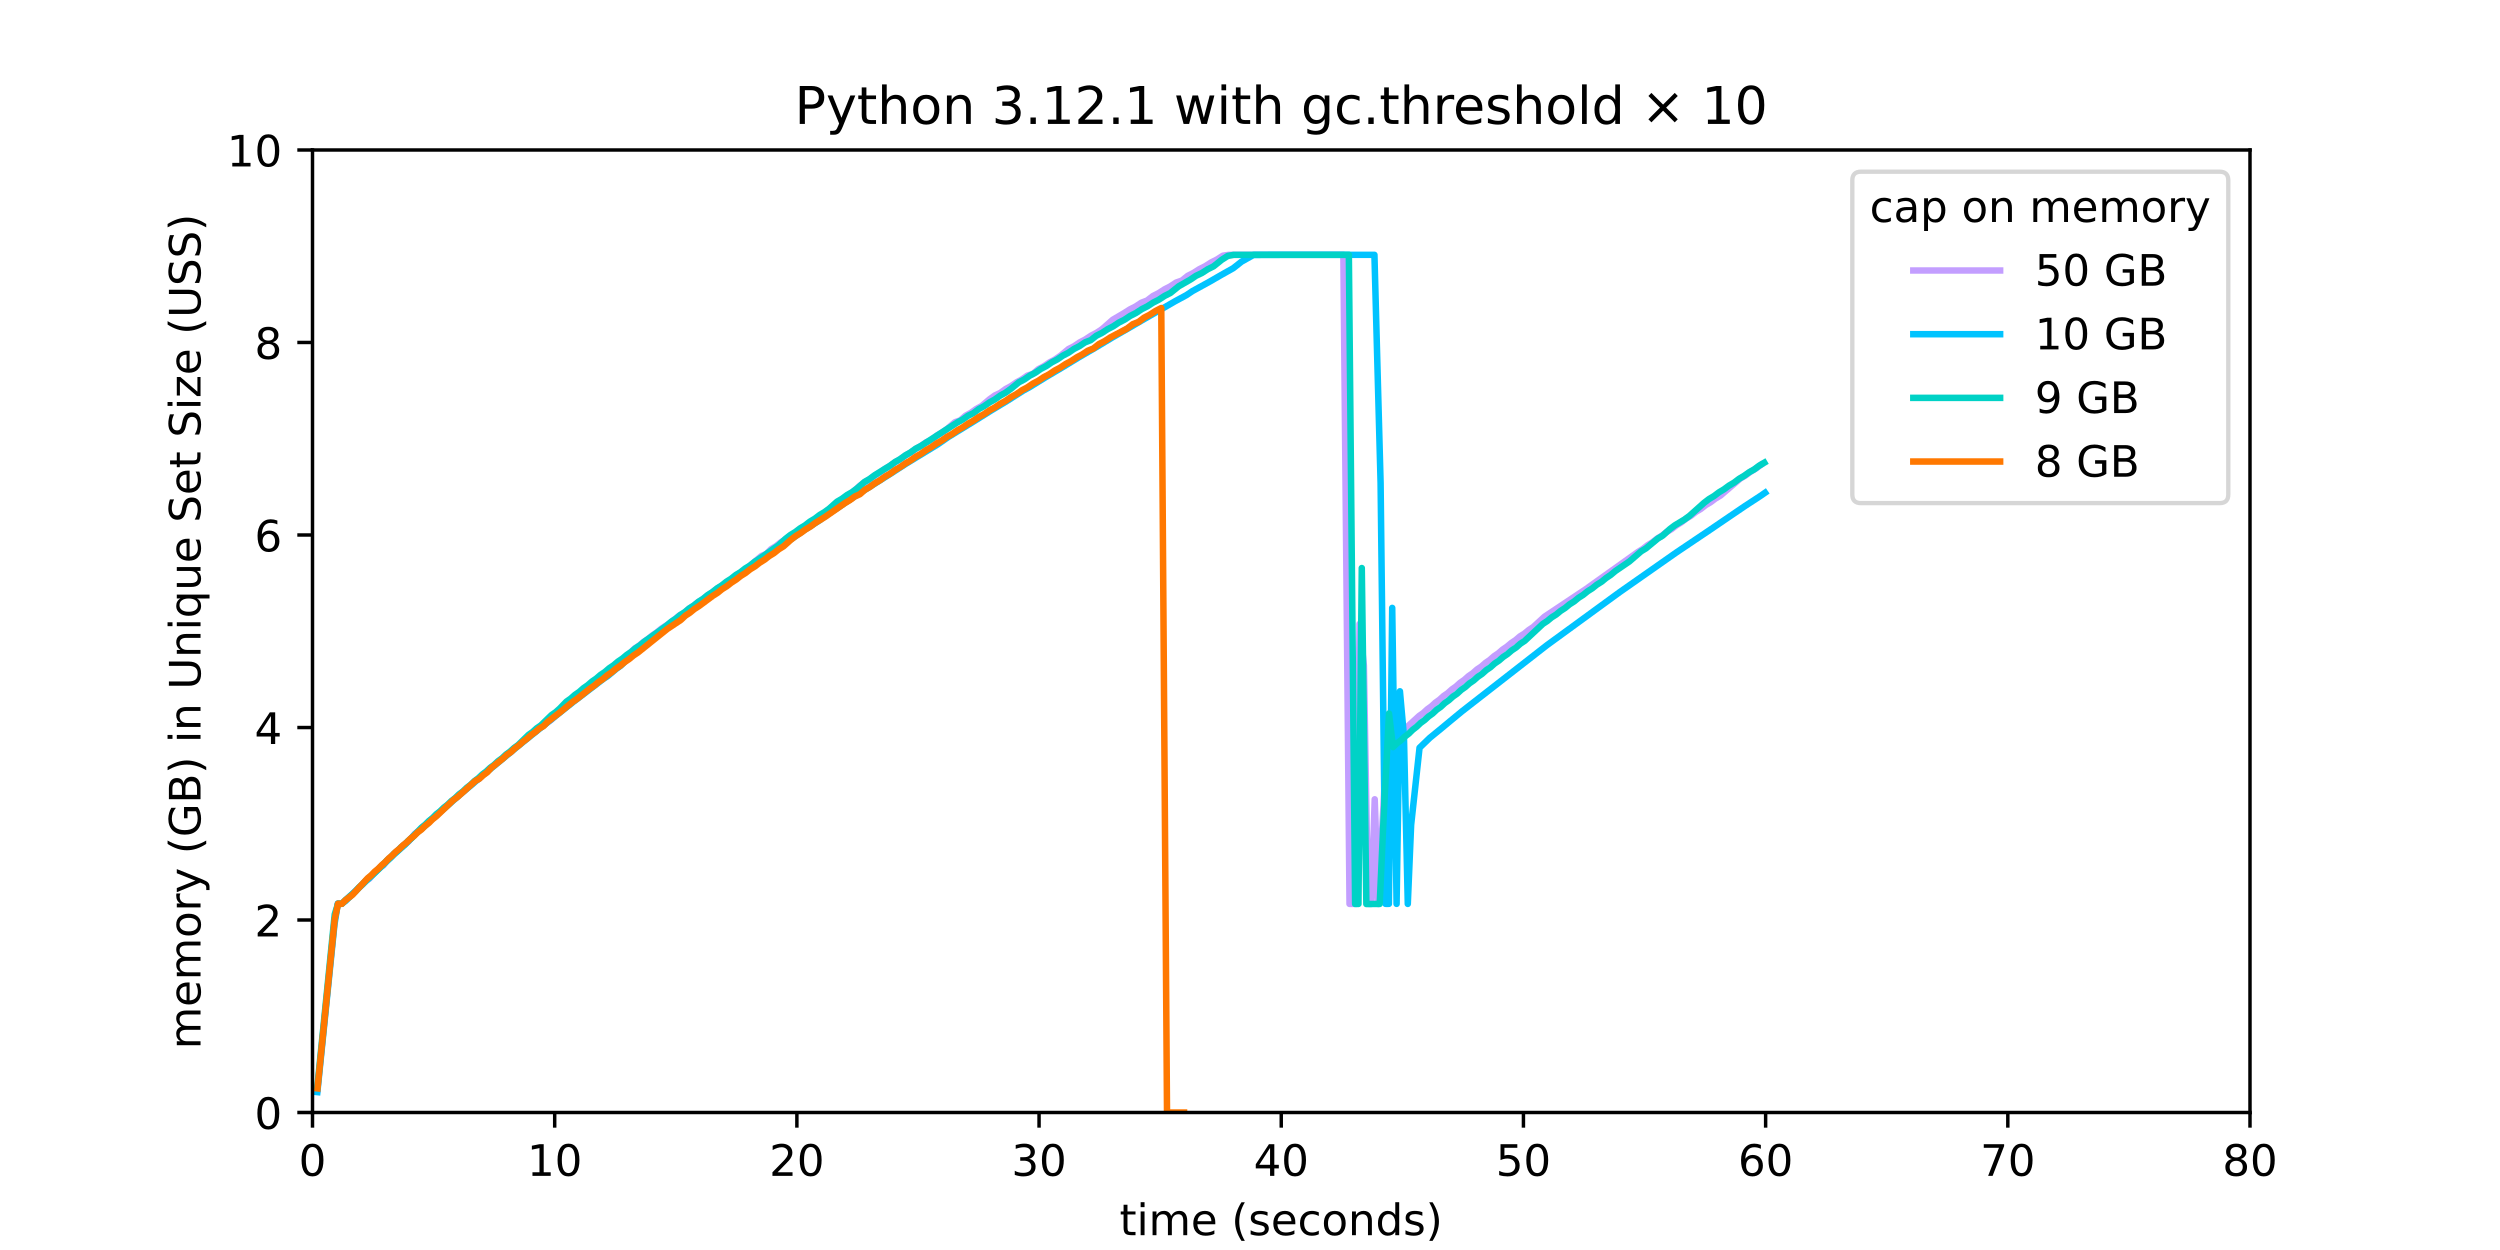 <?xml version="1.0" encoding="UTF-8" standalone="no"?>
<svg
   width="576pt"
   height="288pt"
   viewBox="0 0 576 288"
   version="1.2"
   id="svg2067"
   sodipodi:docname="gcbox-python-10x.svg"
   inkscape:version="1.1.2 (0a00cf5339, 2022-02-04)"
   xmlns:inkscape="http://www.inkscape.org/namespaces/inkscape"
   xmlns:sodipodi="http://sodipodi.sourceforge.net/DTD/sodipodi-0.dtd"
   xmlns:xlink="http://www.w3.org/1999/xlink"
   xmlns="http://www.w3.org/2000/svg"
   xmlns:svg="http://www.w3.org/2000/svg">
  <sodipodi:namedview
     id="namedview2069"
     pagecolor="#ffffff"
     bordercolor="#666666"
     borderopacity="1.0"
     inkscape:pageshadow="2"
     inkscape:pageopacity="0.0"
     inkscape:pagecheckerboard="0"
     inkscape:document-units="pt"
     showgrid="false"
     inkscape:zoom="1.6276042"
     inkscape:cx="384"
     inkscape:cy="191.6928"
     inkscape:window-width="2554"
     inkscape:window-height="1365"
     inkscape:window-x="1920"
     inkscape:window-y="32"
     inkscape:window-maximized="1"
     inkscape:current-layer="svg2067" />
  <defs
     id="defs1672">
    <g
       id="g1667">
      <symbol
         overflow="visible"
         id="glyph0-0">
        <path
           style="stroke:none;"
           d="M 3.18 -6.641 C 2.672 -6.641 2.289 -6.391 2.031 -5.891 C 1.77 -5.391 1.648 -4.641 1.648 -3.641 C 1.648 -2.641 1.77 -1.891 2.031 -1.391 C 2.289 -0.891 2.672 -0.641 3.18 -0.641 C 3.691 -0.641 4.07 -0.891 4.328 -1.391 C 4.578 -1.891 4.711 -2.641 4.711 -3.641 C 4.711 -4.641 4.578 -5.391 4.328 -5.891 C 4.07 -6.391 3.691 -6.641 3.18 -6.641 Z M 3.18 -7.422 C 3.988 -7.422 4.609 -7.09 5.051 -6.449 C 5.48 -5.801 5.699 -4.859 5.699 -3.641 C 5.699 -2.41 5.48 -1.469 5.051 -0.828 C 4.609 -0.191 3.988 0.129 3.172 0.129 C 2.352 0.129 1.73 -0.191 1.301 -0.828 C 0.871 -1.469 0.66 -2.41 0.66 -3.641 C 0.66 -4.859 0.871 -5.801 1.301 -6.449 C 1.73 -7.09 2.359 -7.422 3.18 -7.422 Z M 3.18 -7.422 "
           id="path1463" />
      </symbol>
      <symbol
         overflow="visible"
         id="glyph0-1">
        <path
           style="stroke:none;"
           d="M 1.238 -0.828 L 2.852 -0.828 L 2.852 -6.391 L 1.102 -6.039 L 1.102 -6.941 L 2.84 -7.289 L 3.828 -7.289 L 3.828 -0.828 L 5.441 -0.828 L 5.441 0 L 1.238 0 Z M 1.238 -0.828 "
           id="path1466" />
      </symbol>
      <symbol
         overflow="visible"
         id="glyph0-2">
        <path
           style="stroke:none;"
           d="M 1.922 -0.828 L 5.359 -0.828 L 5.359 0 L 0.73 0 L 0.73 -0.828 C 1.102 -1.211 1.609 -1.73 2.262 -2.391 C 2.898 -3.039 3.309 -3.461 3.48 -3.648 C 3.801 -4 4.02 -4.301 4.141 -4.551 C 4.262 -4.789 4.328 -5.039 4.328 -5.281 C 4.328 -5.66 4.191 -5.98 3.922 -6.219 C 3.648 -6.461 3.301 -6.59 2.859 -6.59 C 2.551 -6.59 2.219 -6.531 1.879 -6.43 C 1.539 -6.32 1.172 -6.16 0.781 -5.941 L 0.781 -6.941 C 1.18 -7.102 1.551 -7.219 1.891 -7.301 C 2.23 -7.379 2.551 -7.422 2.84 -7.422 C 3.59 -7.422 4.191 -7.23 4.641 -6.852 C 5.09 -6.469 5.32 -5.969 5.32 -5.34 C 5.32 -5.039 5.262 -4.75 5.148 -4.488 C 5.039 -4.219 4.84 -3.898 4.539 -3.539 C 4.461 -3.441 4.199 -3.172 3.762 -2.719 C 3.32 -2.27 2.711 -1.641 1.922 -0.828 Z M 1.922 -0.828 "
           id="path1469" />
      </symbol>
      <symbol
         overflow="visible"
         id="glyph0-3">
        <path
           style="stroke:none;"
           d="M 4.059 -3.93 C 4.531 -3.828 4.898 -3.621 5.16 -3.301 C 5.422 -2.98 5.559 -2.578 5.559 -2.121 C 5.559 -1.398 5.309 -0.84 4.82 -0.449 C 4.32 -0.059 3.621 0.129 2.711 0.129 C 2.398 0.129 2.078 0.102 1.762 0.039 C 1.441 -0.012 1.102 -0.102 0.762 -0.219 L 0.762 -1.172 C 1.031 -1.012 1.328 -0.891 1.66 -0.809 C 1.98 -0.73 2.32 -0.691 2.68 -0.691 C 3.301 -0.691 3.77 -0.809 4.09 -1.051 C 4.41 -1.289 4.578 -1.648 4.578 -2.121 C 4.578 -2.539 4.43 -2.879 4.129 -3.121 C 3.828 -3.359 3.41 -3.488 2.871 -3.488 L 2.02 -3.488 L 2.02 -4.301 L 2.91 -4.301 C 3.391 -4.301 3.762 -4.391 4.02 -4.59 C 4.281 -4.781 4.41 -5.059 4.41 -5.43 C 4.41 -5.801 4.27 -6.09 4.012 -6.289 C 3.738 -6.488 3.359 -6.59 2.871 -6.59 C 2.602 -6.59 2.309 -6.559 2 -6.5 C 1.691 -6.441 1.352 -6.352 0.98 -6.23 L 0.98 -7.109 C 1.352 -7.211 1.699 -7.289 2.031 -7.34 C 2.352 -7.391 2.66 -7.422 2.961 -7.422 C 3.699 -7.422 4.289 -7.25 4.73 -6.91 C 5.172 -6.57 5.391 -6.109 5.391 -5.531 C 5.391 -5.129 5.27 -4.789 5.039 -4.512 C 4.809 -4.23 4.48 -4.031 4.059 -3.93 Z M 4.059 -3.93 "
           id="path1472" />
      </symbol>
      <symbol
         overflow="visible"
         id="glyph0-4">
        <path
           style="stroke:none;"
           d="M 3.781 -6.43 L 1.289 -2.539 L 3.781 -2.539 Z M 3.52 -7.289 L 4.762 -7.289 L 4.762 -2.539 L 5.801 -2.539 L 5.801 -1.719 L 4.762 -1.719 L 4.762 0 L 3.781 0 L 3.781 -1.719 L 0.488 -1.719 L 0.488 -2.672 Z M 3.52 -7.289 "
           id="path1475" />
      </symbol>
      <symbol
         overflow="visible"
         id="glyph0-5">
        <path
           style="stroke:none;"
           d="M 1.078 -7.289 L 4.949 -7.289 L 4.949 -6.461 L 1.98 -6.461 L 1.98 -4.672 C 2.121 -4.719 2.27 -4.762 2.41 -4.781 C 2.551 -4.801 2.699 -4.82 2.84 -4.82 C 3.648 -4.82 4.289 -4.59 4.77 -4.148 C 5.25 -3.699 5.488 -3.102 5.488 -2.34 C 5.488 -1.551 5.238 -0.941 4.75 -0.512 C 4.262 -0.078 3.57 0.129 2.691 0.129 C 2.379 0.129 2.07 0.102 1.75 0.059 C 1.43 0.012 1.109 -0.059 0.77 -0.172 L 0.77 -1.16 C 1.059 -1 1.359 -0.879 1.68 -0.801 C 1.988 -0.719 2.32 -0.691 2.672 -0.691 C 3.23 -0.691 3.68 -0.828 4.012 -1.129 C 4.328 -1.43 4.5 -1.828 4.5 -2.34 C 4.5 -2.84 4.328 -3.238 4.012 -3.539 C 3.68 -3.84 3.23 -3.988 2.672 -3.988 C 2.41 -3.988 2.141 -3.961 1.879 -3.898 C 1.621 -3.84 1.352 -3.75 1.078 -3.629 Z M 1.078 -7.289 "
           id="path1478" />
      </symbol>
      <symbol
         overflow="visible"
         id="glyph0-6">
        <path
           style="stroke:none;"
           d="M 3.301 -4.039 C 2.859 -4.039 2.512 -3.879 2.25 -3.578 C 1.988 -3.281 1.859 -2.859 1.859 -2.34 C 1.859 -1.809 1.988 -1.391 2.25 -1.09 C 2.512 -0.789 2.859 -0.641 3.301 -0.641 C 3.738 -0.641 4.09 -0.789 4.352 -1.09 C 4.609 -1.391 4.738 -1.809 4.738 -2.34 C 4.738 -2.859 4.609 -3.281 4.352 -3.578 C 4.09 -3.879 3.738 -4.039 3.301 -4.039 Z M 5.262 -7.129 L 5.262 -6.23 C 5.012 -6.352 4.762 -6.441 4.512 -6.5 C 4.25 -6.559 4 -6.59 3.762 -6.59 C 3.102 -6.59 2.602 -6.371 2.262 -5.93 C 1.922 -5.488 1.719 -4.82 1.68 -3.941 C 1.871 -4.219 2.109 -4.441 2.398 -4.59 C 2.691 -4.738 3.012 -4.82 3.359 -4.82 C 4.09 -4.82 4.672 -4.59 5.09 -4.148 C 5.512 -3.711 5.73 -3.102 5.73 -2.34 C 5.73 -1.59 5.5 -0.988 5.059 -0.539 C 4.621 -0.09 4.031 0.129 3.301 0.129 C 2.461 0.129 1.809 -0.191 1.371 -0.828 C 0.922 -1.469 0.699 -2.41 0.699 -3.641 C 0.699 -4.789 0.969 -5.711 1.52 -6.391 C 2.059 -7.07 2.801 -7.422 3.719 -7.422 C 3.961 -7.422 4.211 -7.391 4.469 -7.352 C 4.719 -7.301 4.98 -7.23 5.262 -7.129 Z M 5.262 -7.129 "
           id="path1481" />
      </symbol>
      <symbol
         overflow="visible"
         id="glyph0-7">
        <path
           style="stroke:none;"
           d="M 0.82 -7.289 L 5.512 -7.289 L 5.512 -6.871 L 2.859 0 L 1.828 0 L 4.32 -6.461 L 0.82 -6.461 Z M 0.82 -7.289 "
           id="path1484" />
      </symbol>
      <symbol
         overflow="visible"
         id="glyph0-8">
        <path
           style="stroke:none;"
           d="M 3.18 -3.461 C 2.711 -3.461 2.34 -3.328 2.07 -3.078 C 1.801 -2.828 1.672 -2.488 1.672 -2.051 C 1.672 -1.609 1.801 -1.262 2.07 -1.012 C 2.34 -0.762 2.711 -0.641 3.18 -0.641 C 3.641 -0.641 4.012 -0.762 4.281 -1.02 C 4.551 -1.27 4.691 -1.609 4.691 -2.051 C 4.691 -2.488 4.551 -2.828 4.289 -3.078 C 4.02 -3.328 3.648 -3.461 3.18 -3.461 Z M 2.191 -3.879 C 1.77 -3.98 1.441 -4.18 1.199 -4.469 C 0.961 -4.762 0.852 -5.109 0.852 -5.531 C 0.852 -6.109 1.051 -6.57 1.469 -6.91 C 1.879 -7.25 2.449 -7.422 3.18 -7.422 C 3.898 -7.422 4.469 -7.25 4.891 -6.91 C 5.301 -6.57 5.512 -6.109 5.512 -5.531 C 5.512 -5.109 5.391 -4.762 5.148 -4.469 C 4.91 -4.18 4.59 -3.98 4.172 -3.879 C 4.641 -3.77 5.012 -3.551 5.281 -3.23 C 5.539 -2.91 5.68 -2.512 5.68 -2.051 C 5.68 -1.34 5.461 -0.801 5.031 -0.43 C 4.59 -0.051 3.969 0.129 3.172 0.129 C 2.371 0.129 1.75 -0.051 1.32 -0.43 C 0.891 -0.801 0.68 -1.34 0.68 -2.051 C 0.68 -2.512 0.809 -2.91 1.078 -3.23 C 1.34 -3.551 1.711 -3.77 2.191 -3.879 Z M 1.828 -5.441 C 1.828 -5.059 1.941 -4.762 2.18 -4.551 C 2.422 -4.34 2.75 -4.238 3.18 -4.238 C 3.602 -4.238 3.93 -4.34 4.172 -4.551 C 4.41 -4.762 4.531 -5.059 4.531 -5.441 C 4.531 -5.82 4.41 -6.109 4.172 -6.32 C 3.93 -6.531 3.602 -6.641 3.18 -6.641 C 2.75 -6.641 2.422 -6.531 2.18 -6.32 C 1.941 -6.109 1.828 -5.82 1.828 -5.441 Z M 1.828 -5.441 "
           id="path1487" />
      </symbol>
      <symbol
         overflow="visible"
         id="glyph0-9">
        <path
           style="stroke:none;"
           d="M 1.828 -7.02 L 1.828 -5.469 L 3.68 -5.469 L 3.68 -4.77 L 1.828 -4.77 L 1.828 -1.801 C 1.828 -1.352 1.891 -1.059 2.012 -0.941 C 2.129 -0.809 2.379 -0.75 2.762 -0.75 L 3.68 -0.75 L 3.68 0 L 2.762 0 C 2.059 0 1.578 -0.129 1.32 -0.391 C 1.059 -0.648 0.93 -1.121 0.93 -1.801 L 0.93 -4.77 L 0.27 -4.77 L 0.27 -5.469 L 0.93 -5.469 L 0.93 -7.02 Z M 1.828 -7.02 "
           id="path1490" />
      </symbol>
      <symbol
         overflow="visible"
         id="glyph0-10">
        <path
           style="stroke:none;"
           d="M 0.941 -5.469 L 1.84 -5.469 L 1.84 0 L 0.941 0 Z M 0.941 -7.602 L 1.84 -7.602 L 1.84 -6.461 L 0.941 -6.461 Z M 0.941 -7.602 "
           id="path1493" />
      </symbol>
      <symbol
         overflow="visible"
         id="glyph0-11">
        <path
           style="stroke:none;"
           d="M 5.199 -4.422 C 5.422 -4.82 5.691 -5.109 6 -5.309 C 6.309 -5.5 6.68 -5.602 7.109 -5.602 C 7.672 -5.602 8.109 -5.398 8.422 -5 C 8.73 -4.602 8.891 -4.031 8.891 -3.301 L 8.891 0 L 7.988 0 L 7.988 -3.27 C 7.988 -3.789 7.891 -4.18 7.711 -4.441 C 7.52 -4.691 7.238 -4.82 6.859 -4.82 C 6.391 -4.82 6.02 -4.66 5.75 -4.352 C 5.48 -4.039 5.352 -3.621 5.352 -3.09 L 5.352 0 L 4.449 0 L 4.449 -3.27 C 4.449 -3.789 4.352 -4.18 4.172 -4.441 C 3.98 -4.691 3.691 -4.82 3.309 -4.82 C 2.852 -4.82 2.48 -4.66 2.211 -4.352 C 1.941 -4.039 1.809 -3.621 1.809 -3.09 L 1.809 0 L 0.91 0 L 0.91 -5.469 L 1.809 -5.469 L 1.809 -4.621 C 2.012 -4.949 2.262 -5.199 2.551 -5.359 C 2.828 -5.52 3.172 -5.602 3.57 -5.602 C 3.969 -5.602 4.301 -5.5 4.578 -5.301 C 4.859 -5.102 5.059 -4.801 5.199 -4.422 Z M 5.199 -4.422 "
           id="path1496" />
      </symbol>
      <symbol
         overflow="visible"
         id="glyph0-12">
        <path
           style="stroke:none;"
           d="M 5.621 -2.961 L 5.621 -2.52 L 1.488 -2.52 C 1.531 -1.898 1.711 -1.422 2.051 -1.102 C 2.379 -0.781 2.84 -0.621 3.441 -0.621 C 3.781 -0.621 4.121 -0.66 4.441 -0.738 C 4.762 -0.82 5.09 -0.949 5.41 -1.129 L 5.41 -0.281 C 5.09 -0.141 4.762 -0.031 4.422 0.031 C 4.078 0.09 3.73 0.129 3.391 0.129 C 2.512 0.129 1.82 -0.121 1.309 -0.621 C 0.801 -1.121 0.551 -1.809 0.551 -2.68 C 0.551 -3.57 0.789 -4.281 1.27 -4.809 C 1.75 -5.328 2.41 -5.602 3.23 -5.602 C 3.969 -5.602 4.551 -5.359 4.98 -4.891 C 5.398 -4.41 5.621 -3.77 5.621 -2.961 Z M 4.719 -3.219 C 4.711 -3.711 4.57 -4.102 4.309 -4.398 C 4.039 -4.691 3.68 -4.84 3.238 -4.84 C 2.738 -4.84 2.34 -4.691 2.039 -4.41 C 1.738 -4.129 1.559 -3.73 1.52 -3.219 Z M 4.719 -3.219 "
           id="path1499" />
      </symbol>
      <symbol
         overflow="visible"
         id="glyph0-13">
        <path
           style="stroke:none;"
           d=""
           id="path1502" />
      </symbol>
      <symbol
         overflow="visible"
         id="glyph0-14">
        <path
           style="stroke:none;"
           d="M 3.102 -7.59 C 2.66 -6.828 2.34 -6.09 2.129 -5.359 C 1.91 -4.629 1.809 -3.891 1.809 -3.141 C 1.809 -2.379 1.91 -1.641 2.129 -0.91 C 2.34 -0.172 2.66 0.559 3.102 1.309 L 2.32 1.309 C 1.828 0.539 1.461 -0.199 1.219 -0.941 C 0.98 -1.68 0.859 -2.41 0.859 -3.141 C 0.859 -3.859 0.98 -4.59 1.219 -5.328 C 1.461 -6.07 1.82 -6.82 2.32 -7.59 Z M 3.102 -7.59 "
           id="path1505" />
      </symbol>
      <symbol
         overflow="visible"
         id="glyph0-15">
        <path
           style="stroke:none;"
           d="M 4.43 -5.309 L 4.43 -4.461 C 4.172 -4.578 3.91 -4.68 3.641 -4.75 C 3.359 -4.809 3.078 -4.852 2.789 -4.852 C 2.34 -4.852 2 -4.781 1.781 -4.641 C 1.559 -4.5 1.449 -4.301 1.449 -4.031 C 1.449 -3.82 1.531 -3.66 1.691 -3.539 C 1.852 -3.422 2.172 -3.301 2.648 -3.199 L 2.961 -3.129 C 3.602 -2.988 4.051 -2.789 4.32 -2.551 C 4.578 -2.301 4.719 -1.949 4.719 -1.512 C 4.719 -1 4.52 -0.602 4.121 -0.309 C 3.719 -0.012 3.16 0.129 2.461 0.129 C 2.16 0.129 1.859 0.102 1.539 0.051 C 1.219 0 0.891 -0.078 0.539 -0.199 L 0.539 -1.129 C 0.871 -0.949 1.199 -0.82 1.52 -0.738 C 1.84 -0.648 2.16 -0.609 2.48 -0.609 C 2.898 -0.609 3.23 -0.68 3.461 -0.82 C 3.68 -0.961 3.801 -1.172 3.801 -1.441 C 3.801 -1.68 3.711 -1.871 3.551 -2 C 3.391 -2.129 3.031 -2.262 2.469 -2.379 L 2.16 -2.449 C 1.602 -2.57 1.191 -2.75 0.949 -2.988 C 0.699 -3.23 0.578 -3.559 0.578 -3.988 C 0.578 -4.5 0.762 -4.898 1.121 -5.18 C 1.48 -5.461 2 -5.602 2.68 -5.602 C 3.012 -5.602 3.32 -5.57 3.621 -5.52 C 3.91 -5.469 4.18 -5.398 4.43 -5.309 Z M 4.43 -5.309 "
           id="path1508" />
      </symbol>
      <symbol
         overflow="visible"
         id="glyph0-16">
        <path
           style="stroke:none;"
           d="M 4.879 -5.262 L 4.879 -4.422 C 4.621 -4.559 4.371 -4.66 4.109 -4.73 C 3.852 -4.801 3.602 -4.84 3.34 -4.84 C 2.762 -4.84 2.301 -4.648 1.98 -4.281 C 1.66 -3.91 1.5 -3.391 1.5 -2.73 C 1.5 -2.059 1.66 -1.539 1.98 -1.172 C 2.301 -0.801 2.762 -0.621 3.34 -0.621 C 3.602 -0.621 3.852 -0.648 4.109 -0.719 C 4.371 -0.789 4.621 -0.898 4.879 -1.039 L 4.879 -0.211 C 4.621 -0.09 4.359 0 4.102 0.051 C 3.828 0.102 3.539 0.129 3.238 0.129 C 2.422 0.129 1.762 -0.121 1.281 -0.641 C 0.789 -1.148 0.551 -1.852 0.551 -2.73 C 0.551 -3.621 0.789 -4.32 1.281 -4.828 C 1.77 -5.34 2.441 -5.602 3.301 -5.602 C 3.578 -5.602 3.852 -5.57 4.109 -5.512 C 4.371 -5.449 4.629 -5.371 4.879 -5.262 Z M 4.879 -5.262 "
           id="path1511" />
      </symbol>
      <symbol
         overflow="visible"
         id="glyph0-17">
        <path
           style="stroke:none;"
           d="M 3.059 -4.84 C 2.578 -4.84 2.199 -4.648 1.922 -4.27 C 1.641 -3.891 1.5 -3.379 1.5 -2.73 C 1.5 -2.07 1.629 -1.559 1.91 -1.18 C 2.191 -0.801 2.57 -0.621 3.059 -0.621 C 3.539 -0.621 3.922 -0.801 4.199 -1.18 C 4.48 -1.559 4.621 -2.07 4.621 -2.73 C 4.621 -3.371 4.48 -3.891 4.199 -4.27 C 3.922 -4.648 3.539 -4.84 3.059 -4.84 Z M 3.059 -5.602 C 3.84 -5.602 4.449 -5.34 4.898 -4.84 C 5.34 -4.328 5.57 -3.629 5.57 -2.73 C 5.57 -1.828 5.34 -1.129 4.898 -0.629 C 4.449 -0.121 3.84 0.129 3.059 0.129 C 2.27 0.129 1.648 -0.121 1.211 -0.629 C 0.77 -1.129 0.551 -1.828 0.551 -2.73 C 0.551 -3.629 0.77 -4.328 1.211 -4.84 C 1.648 -5.34 2.27 -5.602 3.059 -5.602 Z M 3.059 -5.602 "
           id="path1514" />
      </symbol>
      <symbol
         overflow="visible"
         id="glyph0-18">
        <path
           style="stroke:none;"
           d="M 5.488 -3.301 L 5.488 0 L 4.59 0 L 4.59 -3.27 C 4.59 -3.789 4.48 -4.172 4.281 -4.43 C 4.078 -4.691 3.781 -4.82 3.379 -4.82 C 2.891 -4.82 2.512 -4.66 2.23 -4.352 C 1.949 -4.039 1.809 -3.621 1.809 -3.09 L 1.809 0 L 0.91 0 L 0.91 -5.469 L 1.809 -5.469 L 1.809 -4.621 C 2.02 -4.941 2.27 -5.191 2.57 -5.352 C 2.859 -5.512 3.199 -5.602 3.578 -5.602 C 4.199 -5.602 4.68 -5.398 5 -5.012 C 5.32 -4.621 5.488 -4.051 5.488 -3.301 Z M 5.488 -3.301 "
           id="path1517" />
      </symbol>
      <symbol
         overflow="visible"
         id="glyph0-19">
        <path
           style="stroke:none;"
           d="M 4.539 -4.641 L 4.539 -7.602 L 5.441 -7.602 L 5.441 0 L 4.539 0 L 4.539 -0.82 C 4.352 -0.488 4.109 -0.25 3.82 -0.102 C 3.531 0.051 3.191 0.129 2.789 0.129 C 2.129 0.129 1.59 -0.129 1.172 -0.648 C 0.75 -1.172 0.551 -1.871 0.551 -2.73 C 0.551 -3.59 0.75 -4.281 1.172 -4.809 C 1.59 -5.328 2.129 -5.602 2.789 -5.602 C 3.191 -5.602 3.531 -5.52 3.82 -5.359 C 4.109 -5.199 4.352 -4.961 4.539 -4.641 Z M 1.48 -2.73 C 1.48 -2.07 1.609 -1.551 1.879 -1.172 C 2.148 -0.789 2.52 -0.609 3 -0.609 C 3.48 -0.609 3.852 -0.789 4.129 -1.172 C 4.398 -1.551 4.539 -2.07 4.539 -2.73 C 4.539 -3.391 4.398 -3.898 4.129 -4.281 C 3.852 -4.66 3.48 -4.852 3 -4.852 C 2.52 -4.852 2.148 -4.66 1.879 -4.281 C 1.609 -3.898 1.48 -3.391 1.48 -2.73 Z M 1.48 -2.73 "
           id="path1520" />
      </symbol>
      <symbol
         overflow="visible"
         id="glyph0-20">
        <path
           style="stroke:none;"
           d="M 0.801 -7.59 L 1.578 -7.59 C 2.059 -6.82 2.43 -6.07 2.672 -5.328 C 2.91 -4.59 3.039 -3.859 3.039 -3.141 C 3.039 -2.41 2.91 -1.68 2.672 -0.941 C 2.43 -0.199 2.059 0.539 1.578 1.309 L 0.801 1.309 C 1.23 0.559 1.551 -0.172 1.77 -0.91 C 1.98 -1.641 2.09 -2.379 2.09 -3.141 C 2.09 -3.891 1.98 -4.629 1.77 -5.359 C 1.551 -6.09 1.23 -6.828 0.801 -7.59 Z M 0.801 -7.59 "
           id="path1523" />
      </symbol>
      <symbol
         overflow="visible"
         id="glyph0-21">
        <path
           style="stroke:none;"
           d="M 3.43 -2.75 C 2.699 -2.75 2.199 -2.66 1.922 -2.5 C 1.641 -2.328 1.5 -2.051 1.5 -1.648 C 1.5 -1.328 1.602 -1.07 1.809 -0.891 C 2.02 -0.699 2.309 -0.609 2.672 -0.609 C 3.172 -0.609 3.57 -0.781 3.871 -1.141 C 4.172 -1.488 4.32 -1.961 4.32 -2.551 L 4.32 -2.75 Z M 5.219 -3.121 L 5.219 0 L 4.32 0 L 4.32 -0.828 C 4.109 -0.488 3.852 -0.25 3.551 -0.102 C 3.25 0.051 2.871 0.129 2.43 0.129 C 1.871 0.129 1.422 -0.02 1.09 -0.328 C 0.762 -0.641 0.602 -1.059 0.602 -1.59 C 0.602 -2.199 0.801 -2.66 1.219 -2.98 C 1.629 -3.289 2.238 -3.449 3.059 -3.449 L 4.32 -3.449 L 4.32 -3.539 C 4.32 -3.949 4.18 -4.27 3.91 -4.5 C 3.641 -4.719 3.262 -4.84 2.77 -4.84 C 2.449 -4.84 2.148 -4.801 1.852 -4.719 C 1.551 -4.641 1.27 -4.531 1 -4.391 L 1 -5.219 C 1.32 -5.34 1.641 -5.441 1.949 -5.5 C 2.262 -5.559 2.559 -5.602 2.859 -5.602 C 3.648 -5.602 4.238 -5.391 4.629 -4.98 C 5.02 -4.57 5.219 -3.949 5.219 -3.121 Z M 5.219 -3.121 "
           id="path1526" />
      </symbol>
      <symbol
         overflow="visible"
         id="glyph0-22">
        <path
           style="stroke:none;"
           d="M 1.809 -0.82 L 1.809 2.07 L 0.91 2.07 L 0.91 -5.469 L 1.809 -5.469 L 1.809 -4.641 C 1.988 -4.961 2.23 -5.199 2.52 -5.359 C 2.809 -5.52 3.16 -5.602 3.559 -5.602 C 4.219 -5.602 4.762 -5.328 5.18 -4.809 C 5.59 -4.281 5.801 -3.59 5.801 -2.73 C 5.801 -1.871 5.59 -1.172 5.18 -0.648 C 4.762 -0.129 4.219 0.129 3.559 0.129 C 3.16 0.129 2.809 0.051 2.52 -0.102 C 2.23 -0.25 1.988 -0.488 1.809 -0.82 Z M 4.871 -2.73 C 4.871 -3.391 4.73 -3.898 4.461 -4.281 C 4.18 -4.66 3.809 -4.852 3.34 -4.852 C 2.859 -4.852 2.488 -4.66 2.219 -4.281 C 1.941 -3.898 1.809 -3.391 1.809 -2.73 C 1.809 -2.07 1.941 -1.551 2.219 -1.172 C 2.488 -0.789 2.859 -0.609 3.34 -0.609 C 3.809 -0.609 4.18 -0.789 4.461 -1.172 C 4.73 -1.551 4.871 -2.07 4.871 -2.73 Z M 4.871 -2.73 "
           id="path1529" />
      </symbol>
      <symbol
         overflow="visible"
         id="glyph0-23">
        <path
           style="stroke:none;"
           d="M 4.109 -4.629 C 4.012 -4.691 3.898 -4.73 3.781 -4.762 C 3.66 -4.781 3.531 -4.801 3.391 -4.801 C 2.879 -4.801 2.488 -4.629 2.219 -4.301 C 1.941 -3.969 1.809 -3.5 1.809 -2.879 L 1.809 0 L 0.91 0 L 0.91 -5.469 L 1.809 -5.469 L 1.809 -4.621 C 1.988 -4.949 2.238 -5.199 2.539 -5.359 C 2.84 -5.52 3.211 -5.602 3.648 -5.602 C 3.711 -5.602 3.781 -5.59 3.859 -5.59 C 3.93 -5.578 4.012 -5.57 4.109 -5.551 Z M 4.109 -4.629 "
           id="path1532" />
      </symbol>
      <symbol
         overflow="visible"
         id="glyph0-24">
        <path
           style="stroke:none;"
           d="M 3.219 0.5 C 2.961 1.141 2.711 1.57 2.469 1.77 C 2.23 1.969 1.91 2.07 1.512 2.07 L 0.789 2.07 L 0.789 1.32 L 1.32 1.32 C 1.559 1.32 1.75 1.262 1.891 1.141 C 2.031 1.02 2.18 0.75 2.352 0.309 L 2.512 -0.09 L 0.301 -5.469 L 1.25 -5.469 L 2.961 -1.191 L 4.672 -5.469 L 5.621 -5.469 Z M 3.219 0.5 "
           id="path1535" />
      </symbol>
      <symbol
         overflow="visible"
         id="glyph0-25">
        <path
           style="stroke:none;"
           d="M 5.949 -1.039 L 5.949 -3 L 4.34 -3 L 4.34 -3.809 L 6.93 -3.809 L 6.93 -0.68 C 6.551 -0.398 6.129 -0.199 5.672 -0.07 C 5.211 0.059 4.719 0.129 4.199 0.129 C 3.059 0.129 2.16 -0.199 1.52 -0.859 C 0.879 -1.52 0.559 -2.449 0.559 -3.641 C 0.559 -4.82 0.879 -5.75 1.52 -6.422 C 2.16 -7.078 3.059 -7.422 4.199 -7.422 C 4.672 -7.422 5.121 -7.359 5.551 -7.238 C 5.98 -7.121 6.379 -6.949 6.738 -6.73 L 6.738 -5.68 C 6.371 -5.98 5.98 -6.211 5.57 -6.371 C 5.16 -6.531 4.73 -6.609 4.281 -6.609 C 3.379 -6.609 2.711 -6.359 2.27 -5.859 C 1.82 -5.359 1.602 -4.621 1.602 -3.641 C 1.602 -2.648 1.82 -1.91 2.27 -1.41 C 2.711 -0.91 3.379 -0.672 4.281 -0.672 C 4.621 -0.672 4.93 -0.699 5.211 -0.762 C 5.488 -0.82 5.73 -0.91 5.949 -1.039 Z M 5.949 -1.039 "
           id="path1538" />
      </symbol>
      <symbol
         overflow="visible"
         id="glyph0-26">
        <path
           style="stroke:none;"
           d="M 1.969 -3.48 L 1.969 -0.809 L 3.551 -0.809 C 4.078 -0.809 4.469 -0.922 4.73 -1.141 C 4.98 -1.359 5.109 -1.691 5.109 -2.148 C 5.109 -2.602 4.98 -2.93 4.73 -3.148 C 4.469 -3.371 4.078 -3.48 3.551 -3.48 Z M 1.969 -6.48 L 1.969 -4.281 L 3.43 -4.281 C 3.91 -4.281 4.262 -4.371 4.5 -4.551 C 4.738 -4.73 4.859 -5 4.859 -5.379 C 4.859 -5.738 4.738 -6.02 4.5 -6.199 C 4.262 -6.379 3.91 -6.48 3.43 -6.48 Z M 0.98 -7.289 L 3.5 -7.289 C 4.25 -7.289 4.828 -7.129 5.238 -6.82 C 5.641 -6.5 5.852 -6.059 5.852 -5.488 C 5.852 -5.039 5.738 -4.68 5.531 -4.422 C 5.32 -4.16 5.02 -3.988 4.621 -3.93 C 5.102 -3.82 5.48 -3.602 5.75 -3.27 C 6.012 -2.941 6.148 -2.531 6.148 -2.039 C 6.148 -1.379 5.922 -0.879 5.48 -0.531 C 5.039 -0.172 4.41 0 3.602 0 L 0.98 0 Z M 0.98 -7.289 "
           id="path1541" />
      </symbol>
      <symbol
         overflow="visible"
         id="glyph0-27">
        <path
           style="stroke:none;"
           d="M 1.102 -0.148 L 1.102 -1.051 C 1.34 -0.93 1.59 -0.84 1.852 -0.781 C 2.102 -0.719 2.352 -0.691 2.602 -0.691 C 3.238 -0.691 3.738 -0.898 4.078 -1.34 C 4.422 -1.781 4.621 -2.441 4.68 -3.34 C 4.48 -3.059 4.238 -2.84 3.961 -2.691 C 3.672 -2.539 3.352 -2.469 3 -2.469 C 2.262 -2.469 1.68 -2.691 1.262 -3.129 C 0.84 -3.57 0.629 -4.172 0.629 -4.941 C 0.629 -5.68 0.852 -6.281 1.289 -6.738 C 1.73 -7.191 2.32 -7.422 3.059 -7.422 C 3.898 -7.422 4.551 -7.09 4.988 -6.449 C 5.43 -5.801 5.66 -4.859 5.66 -3.641 C 5.66 -2.48 5.379 -1.57 4.84 -0.891 C 4.289 -0.211 3.559 0.129 2.641 0.129 C 2.391 0.129 2.141 0.102 1.891 0.059 C 1.629 0.02 1.371 -0.051 1.102 -0.148 Z M 3.059 -3.238 C 3.5 -3.238 3.852 -3.391 4.109 -3.691 C 4.371 -3.988 4.5 -4.41 4.5 -4.941 C 4.5 -5.461 4.371 -5.879 4.109 -6.18 C 3.852 -6.48 3.5 -6.641 3.059 -6.641 C 2.621 -6.641 2.27 -6.48 2.012 -6.18 C 1.75 -5.879 1.621 -5.461 1.621 -4.941 C 1.621 -4.41 1.75 -3.988 2.012 -3.691 C 2.27 -3.391 2.621 -3.238 3.059 -3.238 Z M 3.059 -3.238 "
           id="path1544" />
      </symbol>
      <symbol
         overflow="visible"
         id="glyph1-0">
        <path
           style="stroke:none;"
           d="M -4.422 -5.199 C -4.82 -5.422 -5.109 -5.691 -5.309 -6 C -5.5 -6.309 -5.602 -6.68 -5.602 -7.109 C -5.602 -7.672 -5.398 -8.109 -5 -8.422 C -4.602 -8.73 -4.031 -8.891 -3.301 -8.891 L 0 -8.891 L 0 -7.988 L -3.27 -7.988 C -3.789 -7.988 -4.18 -7.891 -4.441 -7.711 C -4.691 -7.52 -4.82 -7.238 -4.82 -6.859 C -4.82 -6.391 -4.66 -6.02 -4.352 -5.75 C -4.039 -5.48 -3.621 -5.352 -3.09 -5.352 L 0 -5.352 L 0 -4.449 L -3.27 -4.449 C -3.789 -4.449 -4.18 -4.352 -4.441 -4.172 C -4.691 -3.98 -4.82 -3.691 -4.82 -3.309 C -4.82 -2.852 -4.66 -2.48 -4.352 -2.211 C -4.039 -1.941 -3.621 -1.809 -3.09 -1.809 L 0 -1.809 L 0 -0.91 L -5.469 -0.91 L -5.469 -1.809 L -4.621 -1.809 C -4.949 -2.012 -5.199 -2.262 -5.359 -2.551 C -5.52 -2.828 -5.602 -3.172 -5.602 -3.57 C -5.602 -3.969 -5.5 -4.301 -5.301 -4.578 C -5.102 -4.859 -4.801 -5.059 -4.422 -5.199 Z M -4.422 -5.199 "
           id="path1547" />
      </symbol>
      <symbol
         overflow="visible"
         id="glyph1-1">
        <path
           style="stroke:none;"
           d="M -2.961 -5.621 L -2.52 -5.621 L -2.52 -1.488 C -1.898 -1.531 -1.422 -1.711 -1.102 -2.051 C -0.781 -2.379 -0.621 -2.84 -0.621 -3.441 C -0.621 -3.781 -0.66 -4.121 -0.738 -4.441 C -0.82 -4.762 -0.949 -5.09 -1.129 -5.41 L -0.281 -5.41 C -0.141 -5.09 -0.031 -4.762 0.031 -4.422 C 0.09 -4.078 0.129 -3.73 0.129 -3.391 C 0.129 -2.512 -0.121 -1.82 -0.621 -1.309 C -1.121 -0.801 -1.809 -0.551 -2.68 -0.551 C -3.57 -0.551 -4.281 -0.789 -4.809 -1.27 C -5.328 -1.75 -5.602 -2.41 -5.602 -3.23 C -5.602 -3.969 -5.359 -4.551 -4.891 -4.98 C -4.41 -5.398 -3.77 -5.621 -2.961 -5.621 Z M -3.219 -4.719 C -3.711 -4.711 -4.102 -4.57 -4.398 -4.309 C -4.691 -4.039 -4.84 -3.68 -4.84 -3.238 C -4.84 -2.738 -4.691 -2.34 -4.41 -2.039 C -4.129 -1.738 -3.73 -1.559 -3.219 -1.52 Z M -3.219 -4.719 "
           id="path1550" />
      </symbol>
      <symbol
         overflow="visible"
         id="glyph1-2">
        <path
           style="stroke:none;"
           d="M -4.84 -3.059 C -4.84 -2.578 -4.648 -2.199 -4.27 -1.922 C -3.891 -1.641 -3.379 -1.5 -2.73 -1.5 C -2.07 -1.5 -1.559 -1.629 -1.18 -1.91 C -0.801 -2.191 -0.621 -2.57 -0.621 -3.059 C -0.621 -3.539 -0.801 -3.922 -1.18 -4.199 C -1.559 -4.48 -2.07 -4.621 -2.73 -4.621 C -3.371 -4.621 -3.891 -4.48 -4.27 -4.199 C -4.648 -3.922 -4.84 -3.539 -4.84 -3.059 Z M -5.602 -3.059 C -5.602 -3.84 -5.34 -4.449 -4.84 -4.898 C -4.328 -5.34 -3.629 -5.57 -2.73 -5.57 C -1.828 -5.57 -1.129 -5.34 -0.629 -4.898 C -0.121 -4.449 0.129 -3.84 0.129 -3.059 C 0.129 -2.27 -0.121 -1.648 -0.629 -1.211 C -1.129 -0.77 -1.828 -0.551 -2.73 -0.551 C -3.629 -0.551 -4.328 -0.77 -4.84 -1.211 C -5.34 -1.648 -5.602 -2.27 -5.602 -3.059 Z M -5.602 -3.059 "
           id="path1553" />
      </symbol>
      <symbol
         overflow="visible"
         id="glyph1-3">
        <path
           style="stroke:none;"
           d="M -4.629 -4.109 C -4.691 -4.012 -4.73 -3.898 -4.762 -3.781 C -4.781 -3.66 -4.801 -3.531 -4.801 -3.391 C -4.801 -2.879 -4.629 -2.488 -4.301 -2.219 C -3.969 -1.941 -3.5 -1.809 -2.879 -1.809 L 0 -1.809 L 0 -0.91 L -5.469 -0.91 L -5.469 -1.809 L -4.621 -1.809 C -4.949 -1.988 -5.199 -2.238 -5.359 -2.539 C -5.52 -2.84 -5.602 -3.211 -5.602 -3.648 C -5.602 -3.711 -5.59 -3.781 -5.59 -3.859 C -5.578 -3.93 -5.57 -4.012 -5.551 -4.109 Z M -4.629 -4.109 "
           id="path1556" />
      </symbol>
      <symbol
         overflow="visible"
         id="glyph1-4">
        <path
           style="stroke:none;"
           d="M 0.5 -3.219 C 1.141 -2.961 1.57 -2.711 1.77 -2.469 C 1.969 -2.23 2.07 -1.91 2.07 -1.512 L 2.07 -0.789 L 1.32 -0.789 L 1.32 -1.32 C 1.32 -1.559 1.262 -1.75 1.141 -1.891 C 1.02 -2.031 0.75 -2.18 0.309 -2.352 L -0.09 -2.512 L -5.469 -0.301 L -5.469 -1.25 L -1.191 -2.961 L -5.469 -4.672 L -5.469 -5.621 Z M 0.5 -3.219 "
           id="path1559" />
      </symbol>
      <symbol
         overflow="visible"
         id="glyph1-5">
        <path
           style="stroke:none;"
           d=""
           id="path1562" />
      </symbol>
      <symbol
         overflow="visible"
         id="glyph1-6">
        <path
           style="stroke:none;"
           d="M -7.59 -3.102 C -6.828 -2.66 -6.09 -2.34 -5.359 -2.129 C -4.629 -1.91 -3.891 -1.809 -3.141 -1.809 C -2.379 -1.809 -1.641 -1.91 -0.91 -2.129 C -0.172 -2.34 0.559 -2.66 1.309 -3.102 L 1.309 -2.32 C 0.539 -1.828 -0.199 -1.461 -0.941 -1.219 C -1.68 -0.98 -2.41 -0.859 -3.141 -0.859 C -3.859 -0.859 -4.59 -0.98 -5.328 -1.219 C -6.07 -1.461 -6.82 -1.82 -7.59 -2.32 Z M -7.59 -3.102 "
           id="path1565" />
      </symbol>
      <symbol
         overflow="visible"
         id="glyph1-7">
        <path
           style="stroke:none;"
           d="M -1.039 -5.949 L -3 -5.949 L -3 -4.34 L -3.809 -4.34 L -3.809 -6.93 L -0.68 -6.93 C -0.398 -6.551 -0.199 -6.129 -0.07 -5.672 C 0.059 -5.211 0.129 -4.719 0.129 -4.199 C 0.129 -3.059 -0.199 -2.16 -0.859 -1.52 C -1.52 -0.879 -2.449 -0.559 -3.641 -0.559 C -4.82 -0.559 -5.75 -0.879 -6.422 -1.52 C -7.078 -2.16 -7.422 -3.059 -7.422 -4.199 C -7.422 -4.672 -7.359 -5.121 -7.238 -5.551 C -7.121 -5.98 -6.949 -6.379 -6.73 -6.738 L -5.68 -6.738 C -5.98 -6.371 -6.211 -5.98 -6.371 -5.57 C -6.531 -5.16 -6.609 -4.73 -6.609 -4.281 C -6.609 -3.379 -6.359 -2.711 -5.859 -2.27 C -5.359 -1.82 -4.621 -1.602 -3.641 -1.602 C -2.648 -1.602 -1.91 -1.82 -1.41 -2.27 C -0.91 -2.711 -0.672 -3.379 -0.672 -4.281 C -0.672 -4.621 -0.699 -4.93 -0.762 -5.211 C -0.82 -5.488 -0.91 -5.73 -1.039 -5.949 Z M -1.039 -5.949 "
           id="path1568" />
      </symbol>
      <symbol
         overflow="visible"
         id="glyph1-8">
        <path
           style="stroke:none;"
           d="M -3.48 -1.969 L -0.809 -1.969 L -0.809 -3.551 C -0.809 -4.078 -0.922 -4.469 -1.141 -4.73 C -1.359 -4.98 -1.691 -5.109 -2.148 -5.109 C -2.602 -5.109 -2.93 -4.98 -3.148 -4.73 C -3.371 -4.469 -3.48 -4.078 -3.48 -3.551 Z M -6.48 -1.969 L -4.281 -1.969 L -4.281 -3.43 C -4.281 -3.91 -4.371 -4.262 -4.551 -4.5 C -4.73 -4.738 -5 -4.859 -5.379 -4.859 C -5.738 -4.859 -6.02 -4.738 -6.199 -4.5 C -6.379 -4.262 -6.48 -3.91 -6.48 -3.43 Z M -7.289 -0.98 L -7.289 -3.5 C -7.289 -4.25 -7.129 -4.828 -6.82 -5.238 C -6.5 -5.641 -6.059 -5.852 -5.488 -5.852 C -5.039 -5.852 -4.68 -5.738 -4.422 -5.531 C -4.16 -5.32 -3.988 -5.02 -3.93 -4.621 C -3.82 -5.102 -3.602 -5.48 -3.27 -5.75 C -2.941 -6.012 -2.531 -6.148 -2.039 -6.148 C -1.379 -6.148 -0.879 -5.922 -0.531 -5.48 C -0.172 -5.039 0 -4.41 0 -3.602 L 0 -0.98 Z M -7.289 -0.98 "
           id="path1571" />
      </symbol>
      <symbol
         overflow="visible"
         id="glyph1-9">
        <path
           style="stroke:none;"
           d="M -7.59 -0.801 L -7.59 -1.578 C -6.82 -2.059 -6.07 -2.43 -5.328 -2.672 C -4.59 -2.91 -3.859 -3.039 -3.141 -3.039 C -2.41 -3.039 -1.68 -2.91 -0.941 -2.672 C -0.199 -2.43 0.539 -2.059 1.309 -1.578 L 1.309 -0.801 C 0.559 -1.23 -0.172 -1.551 -0.91 -1.77 C -1.641 -1.98 -2.379 -2.09 -3.141 -2.09 C -3.891 -2.09 -4.629 -1.98 -5.359 -1.77 C -6.09 -1.551 -6.828 -1.23 -7.59 -0.801 Z M -7.59 -0.801 "
           id="path1574" />
      </symbol>
      <symbol
         overflow="visible"
         id="glyph1-10">
        <path
           style="stroke:none;"
           d="M -5.469 -0.941 L -5.469 -1.84 L 0 -1.84 L 0 -0.941 Z M -7.602 -0.941 L -7.602 -1.84 L -6.461 -1.84 L -6.461 -0.941 Z M -7.602 -0.941 "
           id="path1577" />
      </symbol>
      <symbol
         overflow="visible"
         id="glyph1-11">
        <path
           style="stroke:none;"
           d="M -3.301 -5.488 L 0 -5.488 L 0 -4.59 L -3.27 -4.59 C -3.789 -4.59 -4.172 -4.48 -4.43 -4.281 C -4.691 -4.078 -4.82 -3.781 -4.82 -3.379 C -4.82 -2.891 -4.66 -2.512 -4.352 -2.23 C -4.039 -1.949 -3.621 -1.809 -3.09 -1.809 L 0 -1.809 L 0 -0.91 L -5.469 -0.91 L -5.469 -1.809 L -4.621 -1.809 C -4.941 -2.02 -5.191 -2.27 -5.352 -2.57 C -5.512 -2.859 -5.602 -3.199 -5.602 -3.578 C -5.602 -4.199 -5.398 -4.68 -5.012 -5 C -4.621 -5.32 -4.051 -5.488 -3.301 -5.488 Z M -3.301 -5.488 "
           id="path1580" />
      </symbol>
      <symbol
         overflow="visible"
         id="glyph1-12">
        <path
           style="stroke:none;"
           d="M -7.289 -0.871 L -7.289 -1.859 L -2.859 -1.859 C -2.078 -1.859 -1.512 -2 -1.172 -2.281 C -0.828 -2.559 -0.66 -3.02 -0.66 -3.66 C -0.66 -4.289 -0.828 -4.75 -1.172 -5.031 C -1.512 -5.309 -2.078 -5.461 -2.859 -5.461 L -7.289 -5.461 L -7.289 -6.449 L -2.738 -6.449 C -1.781 -6.449 -1.07 -6.211 -0.59 -5.738 C -0.109 -5.27 0.129 -4.578 0.129 -3.66 C 0.129 -2.738 -0.109 -2.039 -0.59 -1.57 C -1.07 -1.102 -1.781 -0.871 -2.738 -0.871 Z M -7.289 -0.871 "
           id="path1583" />
      </symbol>
      <symbol
         overflow="visible"
         id="glyph1-13">
        <path
           style="stroke:none;"
           d="M -2.73 -1.48 C -2.07 -1.48 -1.551 -1.609 -1.172 -1.879 C -0.789 -2.148 -0.609 -2.52 -0.609 -3 C -0.609 -3.48 -0.789 -3.852 -1.172 -4.129 C -1.551 -4.398 -2.07 -4.539 -2.73 -4.539 C -3.391 -4.539 -3.898 -4.398 -4.281 -4.129 C -4.66 -3.852 -4.852 -3.48 -4.852 -3 C -4.852 -2.52 -4.66 -2.148 -4.281 -1.879 C -3.898 -1.609 -3.391 -1.48 -2.73 -1.48 Z M -0.82 -4.539 C -0.488 -4.352 -0.25 -4.109 -0.102 -3.82 C 0.051 -3.531 0.129 -3.191 0.129 -2.789 C 0.129 -2.129 -0.129 -1.59 -0.648 -1.172 C -1.172 -0.75 -1.871 -0.551 -2.73 -0.551 C -3.59 -0.551 -4.281 -0.75 -4.809 -1.172 C -5.328 -1.59 -5.602 -2.129 -5.602 -2.789 C -5.602 -3.191 -5.52 -3.531 -5.359 -3.82 C -5.199 -4.109 -4.961 -4.352 -4.641 -4.539 L -5.469 -4.539 L -5.469 -5.441 L 2.07 -5.441 L 2.07 -4.539 Z M -0.82 -4.539 "
           id="path1586" />
      </symbol>
      <symbol
         overflow="visible"
         id="glyph1-14">
        <path
           style="stroke:none;"
           d="M -2.16 -0.852 L -5.469 -0.852 L -5.469 -1.75 L -2.191 -1.75 C -1.672 -1.75 -1.289 -1.852 -1.031 -2.051 C -0.77 -2.25 -0.641 -2.551 -0.641 -2.961 C -0.641 -3.441 -0.789 -3.828 -1.102 -4.109 C -1.41 -4.391 -1.828 -4.531 -2.371 -4.531 L -5.469 -4.531 L -5.469 -5.43 L 0 -5.43 L 0 -4.531 L -0.84 -4.531 C -0.5 -4.309 -0.262 -4.051 -0.102 -3.77 C 0.051 -3.48 0.129 -3.148 0.129 -2.77 C 0.129 -2.141 -0.059 -1.66 -0.449 -1.34 C -0.828 -1.012 -1.398 -0.852 -2.16 -0.852 Z M -5.602 -3.109 Z M -5.602 -3.109 "
           id="path1589" />
      </symbol>
      <symbol
         overflow="visible"
         id="glyph1-15">
        <path
           style="stroke:none;"
           d="M -7.051 -5.352 L -6.09 -5.352 C -6.27 -4.969 -6.398 -4.621 -6.488 -4.289 C -6.57 -3.949 -6.621 -3.629 -6.621 -3.328 C -6.621 -2.789 -6.512 -2.371 -6.309 -2.078 C -6.102 -1.789 -5.801 -1.648 -5.422 -1.648 C -5.102 -1.648 -4.852 -1.738 -4.691 -1.941 C -4.52 -2.129 -4.391 -2.5 -4.289 -3.039 L -4.172 -3.641 C -4.031 -4.371 -3.781 -4.91 -3.43 -5.262 C -3.07 -5.609 -2.602 -5.789 -2.012 -5.789 C -1.301 -5.789 -0.77 -5.551 -0.41 -5.078 C -0.051 -4.602 0.129 -3.91 0.129 -3 C 0.129 -2.648 0.09 -2.281 0.02 -1.891 C -0.051 -1.5 -0.16 -1.102 -0.32 -0.691 L -1.34 -0.691 C -1.109 -1.09 -0.941 -1.48 -0.828 -1.859 C -0.711 -2.238 -0.66 -2.621 -0.66 -3 C -0.66 -3.559 -0.77 -3.988 -0.988 -4.301 C -1.211 -4.602 -1.52 -4.762 -1.941 -4.762 C -2.301 -4.762 -2.578 -4.648 -2.781 -4.43 C -2.98 -4.211 -3.129 -3.852 -3.23 -3.352 L -3.352 -2.75 C -3.488 -2.012 -3.719 -1.48 -4.039 -1.148 C -4.352 -0.82 -4.781 -0.66 -5.34 -0.66 C -5.98 -0.66 -6.488 -0.879 -6.859 -1.34 C -7.23 -1.789 -7.422 -2.422 -7.422 -3.219 C -7.422 -3.559 -7.391 -3.898 -7.328 -4.262 C -7.27 -4.609 -7.172 -4.969 -7.051 -5.352 Z M -7.051 -5.352 "
           id="path1592" />
      </symbol>
      <symbol
         overflow="visible"
         id="glyph1-16">
        <path
           style="stroke:none;"
           d="M -7.02 -1.828 L -5.469 -1.828 L -5.469 -3.68 L -4.77 -3.68 L -4.77 -1.828 L -1.801 -1.828 C -1.352 -1.828 -1.059 -1.891 -0.941 -2.012 C -0.809 -2.129 -0.75 -2.379 -0.75 -2.762 L -0.75 -3.68 L 0 -3.68 L 0 -2.762 C 0 -2.059 -0.129 -1.578 -0.391 -1.32 C -0.648 -1.059 -1.121 -0.93 -1.801 -0.93 L -4.77 -0.93 L -4.77 -0.27 L -5.469 -0.27 L -5.469 -0.93 L -7.02 -0.93 Z M -7.02 -1.828 "
           id="path1595" />
      </symbol>
      <symbol
         overflow="visible"
         id="glyph1-17">
        <path
           style="stroke:none;"
           d="M -5.469 -0.551 L -5.469 -4.82 L -4.648 -4.82 L -0.719 -1.441 L -0.719 -4.82 L 0 -4.82 L 0 -0.43 L -0.82 -0.43 L -4.75 -3.809 L -4.75 -0.551 Z M -5.469 -0.551 "
           id="path1598" />
      </symbol>
      <symbol
         overflow="visible"
         id="glyph2-0">
        <path
           style="stroke:none;"
           d="M 2.363 -7.777 L 2.363 -4.488 L 3.852 -4.488 C 4.402 -4.488 4.824 -4.621 5.125 -4.906 C 5.426 -5.195 5.578 -5.605 5.578 -6.133 C 5.578 -6.66 5.426 -7.055 5.125 -7.344 C 4.824 -7.633 4.402 -7.777 3.852 -7.777 Z M 1.176 -8.746 L 3.852 -8.746 C 4.824 -8.746 5.566 -8.52 6.07 -8.074 C 6.574 -7.633 6.828 -6.984 6.828 -6.133 C 6.828 -5.27 6.574 -4.609 6.07 -4.176 C 5.566 -3.73 4.824 -3.516 3.852 -3.516 L 2.363 -3.516 L 2.363 0 L 1.176 0 Z M 1.176 -8.746 "
           id="path1601" />
      </symbol>
      <symbol
         overflow="visible"
         id="glyph2-1">
        <path
           style="stroke:none;"
           d="M 3.863 0.602 C 3.551 1.367 3.254 1.883 2.965 2.125 C 2.676 2.363 2.293 2.484 1.812 2.484 L 0.949 2.484 L 0.949 1.586 L 1.586 1.586 C 1.871 1.586 2.102 1.512 2.27 1.367 C 2.438 1.223 2.617 0.898 2.82 0.371 L 3.012 -0.109 L 0.359 -6.562 L 1.5 -6.562 L 3.551 -1.43 L 5.605 -6.562 L 6.742 -6.562 Z M 3.863 0.602 "
           id="path1604" />
      </symbol>
      <symbol
         overflow="visible"
         id="glyph2-2">
        <path
           style="stroke:none;"
           d="M 2.195 -8.426 L 2.195 -6.562 L 4.414 -6.562 L 4.414 -5.723 L 2.195 -5.723 L 2.195 -2.16 C 2.195 -1.621 2.27 -1.273 2.41 -1.129 C 2.555 -0.973 2.855 -0.898 3.312 -0.898 L 4.414 -0.898 L 4.414 0 L 3.312 0 C 2.473 0 1.895 -0.156 1.586 -0.469 C 1.273 -0.781 1.117 -1.344 1.117 -2.16 L 1.117 -5.723 L 0.324 -5.723 L 0.324 -6.562 L 1.117 -6.562 L 1.117 -8.426 Z M 2.195 -8.426 "
           id="path1607" />
      </symbol>
      <symbol
         overflow="visible"
         id="glyph2-3">
        <path
           style="stroke:none;"
           d="M 6.59 -3.961 L 6.59 0 L 5.508 0 L 5.508 -3.926 C 5.508 -4.547 5.375 -5.004 5.137 -5.316 C 4.895 -5.629 4.535 -5.785 4.055 -5.785 C 3.469 -5.785 3.012 -5.594 2.676 -5.219 C 2.34 -4.848 2.172 -4.344 2.172 -3.707 L 2.172 0 L 1.094 0 L 1.094 -9.121 L 2.172 -9.121 L 2.172 -5.543 C 2.426 -5.93 2.723 -6.227 3.086 -6.422 C 3.434 -6.613 3.84 -6.719 4.297 -6.719 C 5.039 -6.719 5.617 -6.48 6 -6.012 C 6.383 -5.543 6.59 -4.859 6.59 -3.961 Z M 6.59 -3.961 "
           id="path1610" />
      </symbol>
      <symbol
         overflow="visible"
         id="glyph2-4">
        <path
           style="stroke:none;"
           d="M 3.672 -5.809 C 3.098 -5.809 2.641 -5.578 2.305 -5.125 C 1.969 -4.668 1.801 -4.055 1.801 -3.277 C 1.801 -2.484 1.957 -1.871 2.293 -1.414 C 2.629 -0.961 3.086 -0.742 3.672 -0.742 C 4.246 -0.742 4.703 -0.961 5.039 -1.414 C 5.375 -1.871 5.543 -2.484 5.543 -3.277 C 5.543 -4.043 5.375 -4.668 5.039 -5.125 C 4.703 -5.578 4.246 -5.809 3.672 -5.809 Z M 3.672 -6.719 C 4.609 -6.719 5.34 -6.406 5.879 -5.809 C 6.406 -5.195 6.684 -4.355 6.684 -3.277 C 6.684 -2.195 6.406 -1.355 5.879 -0.758 C 5.34 -0.145 4.609 0.156 3.672 0.156 C 2.723 0.156 1.98 -0.145 1.453 -0.758 C 0.926 -1.355 0.66 -2.195 0.66 -3.277 C 0.66 -4.355 0.926 -5.195 1.453 -5.809 C 1.98 -6.406 2.723 -6.719 3.672 -6.719 Z M 3.672 -6.719 "
           id="path1613" />
      </symbol>
      <symbol
         overflow="visible"
         id="glyph2-5">
        <path
           style="stroke:none;"
           d="M 6.59 -3.961 L 6.59 0 L 5.508 0 L 5.508 -3.926 C 5.508 -4.547 5.375 -5.004 5.137 -5.316 C 4.895 -5.629 4.535 -5.785 4.055 -5.785 C 3.469 -5.785 3.012 -5.594 2.676 -5.219 C 2.34 -4.848 2.172 -4.344 2.172 -3.707 L 2.172 0 L 1.094 0 L 1.094 -6.562 L 2.172 -6.562 L 2.172 -5.543 C 2.426 -5.93 2.723 -6.227 3.086 -6.422 C 3.434 -6.613 3.84 -6.719 4.297 -6.719 C 5.039 -6.719 5.617 -6.48 6 -6.012 C 6.383 -5.543 6.59 -4.859 6.59 -3.961 Z M 6.59 -3.961 "
           id="path1616" />
      </symbol>
      <symbol
         overflow="visible"
         id="glyph2-6">
        <path
           style="stroke:none;"
           d=""
           id="path1619" />
      </symbol>
      <symbol
         overflow="visible"
         id="glyph2-7">
        <path
           style="stroke:none;"
           d="M 4.871 -4.715 C 5.438 -4.598 5.879 -4.344 6.191 -3.961 C 6.504 -3.574 6.672 -3.098 6.672 -2.543 C 6.672 -1.68 6.371 -1.008 5.785 -0.539 C 5.184 -0.07 4.344 0.156 3.254 0.156 C 2.879 0.156 2.496 0.121 2.113 0.047 C 1.727 -0.012 1.32 -0.121 0.91 -0.266 L 0.91 -1.402 C 1.234 -1.211 1.598 -1.066 1.992 -0.973 C 2.375 -0.875 2.785 -0.828 3.215 -0.828 C 3.961 -0.828 4.523 -0.973 4.906 -1.262 C 5.293 -1.547 5.496 -1.98 5.496 -2.543 C 5.496 -3.047 5.316 -3.457 4.957 -3.742 C 4.598 -4.031 4.094 -4.188 3.445 -4.188 L 2.426 -4.188 L 2.426 -5.16 L 3.492 -5.16 C 4.066 -5.16 4.512 -5.27 4.824 -5.508 C 5.137 -5.734 5.293 -6.07 5.293 -6.516 C 5.293 -6.961 5.125 -7.309 4.812 -7.547 C 4.488 -7.789 4.031 -7.906 3.445 -7.906 C 3.121 -7.906 2.773 -7.871 2.398 -7.801 C 2.027 -7.727 1.621 -7.621 1.176 -7.477 L 1.176 -8.531 C 1.621 -8.652 2.039 -8.746 2.438 -8.809 C 2.82 -8.867 3.191 -8.902 3.551 -8.902 C 4.441 -8.902 5.148 -8.699 5.676 -8.293 C 6.203 -7.883 6.469 -7.332 6.469 -6.637 C 6.469 -6.156 6.324 -5.746 6.047 -5.41 C 5.773 -5.074 5.375 -4.836 4.871 -4.715 Z M 4.871 -4.715 "
           id="path1622" />
      </symbol>
      <symbol
         overflow="visible"
         id="glyph2-8">
        <path
           style="stroke:none;"
           d="M 1.285 -1.488 L 2.52 -1.488 L 2.52 0 L 1.285 0 Z M 1.285 -1.488 "
           id="path1625" />
      </symbol>
      <symbol
         overflow="visible"
         id="glyph2-9">
        <path
           style="stroke:none;"
           d="M 1.488 -0.996 L 3.422 -0.996 L 3.422 -7.668 L 1.32 -7.246 L 1.32 -8.328 L 3.406 -8.746 L 4.598 -8.746 L 4.598 -0.996 L 6.527 -0.996 L 6.527 0 L 1.488 0 Z M 1.488 -0.996 "
           id="path1628" />
      </symbol>
      <symbol
         overflow="visible"
         id="glyph2-10">
        <path
           style="stroke:none;"
           d="M 2.305 -0.996 L 6.434 -0.996 L 6.434 0 L 0.875 0 L 0.875 -0.996 C 1.32 -1.453 1.934 -2.074 2.711 -2.867 C 3.48 -3.648 3.973 -4.152 4.176 -4.379 C 4.559 -4.801 4.824 -5.16 4.969 -5.461 C 5.113 -5.746 5.195 -6.047 5.195 -6.336 C 5.195 -6.793 5.027 -7.176 4.703 -7.465 C 4.379 -7.754 3.961 -7.906 3.434 -7.906 C 3.059 -7.906 2.664 -7.836 2.258 -7.715 C 1.848 -7.586 1.402 -7.391 0.938 -7.129 L 0.938 -8.328 C 1.414 -8.52 1.859 -8.664 2.27 -8.762 C 2.676 -8.855 3.059 -8.902 3.406 -8.902 C 4.309 -8.902 5.027 -8.676 5.566 -8.219 C 6.109 -7.766 6.383 -7.164 6.383 -6.406 C 6.383 -6.047 6.312 -5.699 6.18 -5.387 C 6.047 -5.062 5.809 -4.68 5.449 -4.246 C 5.352 -4.129 5.039 -3.805 4.512 -3.266 C 3.984 -2.723 3.254 -1.969 2.305 -0.996 Z M 2.305 -0.996 "
           id="path1631" />
      </symbol>
      <symbol
         overflow="visible"
         id="glyph2-11">
        <path
           style="stroke:none;"
           d="M 0.504 -6.562 L 1.586 -6.562 L 2.93 -1.441 L 4.273 -6.562 L 5.543 -6.562 L 6.887 -1.441 L 8.23 -6.562 L 9.312 -6.562 L 7.598 0 L 6.324 0 L 4.906 -5.375 L 3.492 0 L 2.219 0 Z M 0.504 -6.562 "
           id="path1634" />
      </symbol>
      <symbol
         overflow="visible"
         id="glyph2-12">
        <path
           style="stroke:none;"
           d="M 1.129 -6.562 L 2.207 -6.562 L 2.207 0 L 1.129 0 Z M 1.129 -9.121 L 2.207 -9.121 L 2.207 -7.754 L 1.129 -7.754 Z M 1.129 -9.121 "
           id="path1637" />
      </symbol>
      <symbol
         overflow="visible"
         id="glyph2-13">
        <path
           style="stroke:none;"
           d="M 5.449 -3.359 C 5.449 -4.129 5.281 -4.738 4.969 -5.172 C 4.645 -5.605 4.188 -5.82 3.613 -5.82 C 3.035 -5.82 2.578 -5.605 2.258 -5.172 C 1.934 -4.738 1.777 -4.129 1.777 -3.359 C 1.777 -2.578 1.934 -1.98 2.258 -1.547 C 2.578 -1.117 3.035 -0.898 3.613 -0.898 C 4.188 -0.898 4.645 -1.117 4.969 -1.547 C 5.281 -1.98 5.449 -2.578 5.449 -3.359 Z M 6.527 -0.816 C 6.527 0.289 6.277 1.117 5.785 1.668 C 5.281 2.207 4.523 2.484 3.504 2.484 C 3.121 2.484 2.773 2.449 2.438 2.398 C 2.102 2.34 1.766 2.258 1.453 2.137 L 1.453 1.094 C 1.766 1.262 2.074 1.379 2.387 1.465 C 2.699 1.547 3.012 1.598 3.336 1.598 C 4.031 1.598 4.559 1.402 4.922 1.043 C 5.27 0.672 5.449 0.121 5.449 -0.625 L 5.449 -1.152 C 5.219 -0.77 4.934 -0.48 4.586 -0.289 C 4.234 -0.098 3.828 0 3.348 0 C 2.531 0 1.883 -0.301 1.391 -0.91 C 0.898 -1.523 0.66 -2.34 0.66 -3.359 C 0.66 -4.367 0.898 -5.184 1.391 -5.797 C 1.883 -6.406 2.531 -6.719 3.348 -6.719 C 3.828 -6.719 4.234 -6.625 4.586 -6.434 C 4.934 -6.238 5.219 -5.953 5.449 -5.566 L 5.449 -6.562 L 6.527 -6.562 Z M 6.527 -0.816 "
           id="path1640" />
      </symbol>
      <symbol
         overflow="visible"
         id="glyph2-14">
        <path
           style="stroke:none;"
           d="M 5.855 -6.312 L 5.855 -5.305 C 5.543 -5.473 5.242 -5.594 4.934 -5.676 C 4.621 -5.762 4.32 -5.809 4.008 -5.809 C 3.312 -5.809 2.762 -5.578 2.375 -5.137 C 1.992 -4.691 1.801 -4.066 1.801 -3.277 C 1.801 -2.473 1.992 -1.848 2.375 -1.402 C 2.762 -0.961 3.312 -0.742 4.008 -0.742 C 4.32 -0.742 4.621 -0.781 4.934 -0.863 C 5.242 -0.949 5.543 -1.078 5.855 -1.246 L 5.855 -0.254 C 5.543 -0.109 5.23 0 4.922 0.059 C 4.598 0.121 4.246 0.156 3.887 0.156 C 2.902 0.156 2.113 -0.145 1.535 -0.77 C 0.949 -1.379 0.66 -2.219 0.66 -3.277 C 0.66 -4.344 0.949 -5.184 1.535 -5.797 C 2.125 -6.406 2.93 -6.719 3.961 -6.719 C 4.297 -6.719 4.621 -6.684 4.934 -6.613 C 5.242 -6.539 5.555 -6.445 5.855 -6.312 Z M 5.855 -6.312 "
           id="path1643" />
      </symbol>
      <symbol
         overflow="visible"
         id="glyph2-15">
        <path
           style="stroke:none;"
           d="M 4.934 -5.555 C 4.812 -5.629 4.68 -5.676 4.535 -5.711 C 4.391 -5.734 4.234 -5.762 4.066 -5.762 C 3.457 -5.762 2.988 -5.555 2.664 -5.16 C 2.328 -4.766 2.172 -4.199 2.172 -3.457 L 2.172 0 L 1.094 0 L 1.094 -6.562 L 2.172 -6.562 L 2.172 -5.543 C 2.387 -5.941 2.688 -6.238 3.047 -6.434 C 3.406 -6.625 3.852 -6.719 4.379 -6.719 C 4.453 -6.719 4.535 -6.707 4.633 -6.707 C 4.715 -6.695 4.812 -6.684 4.934 -6.66 Z M 4.934 -5.555 "
           id="path1646" />
      </symbol>
      <symbol
         overflow="visible"
         id="glyph2-16">
        <path
           style="stroke:none;"
           d="M 6.742 -3.551 L 6.742 -3.023 L 1.789 -3.023 C 1.836 -2.281 2.051 -1.703 2.461 -1.32 C 2.855 -0.938 3.406 -0.742 4.129 -0.742 C 4.535 -0.742 4.945 -0.793 5.328 -0.887 C 5.711 -0.984 6.109 -1.141 6.492 -1.355 L 6.492 -0.336 C 6.109 -0.168 5.711 -0.035 5.305 0.035 C 4.895 0.109 4.477 0.156 4.066 0.156 C 3.012 0.156 2.184 -0.145 1.57 -0.742 C 0.961 -1.344 0.66 -2.172 0.66 -3.215 C 0.66 -4.285 0.949 -5.137 1.523 -5.773 C 2.102 -6.395 2.891 -6.719 3.875 -6.719 C 4.766 -6.719 5.461 -6.434 5.977 -5.867 C 6.48 -5.293 6.742 -4.523 6.742 -3.551 Z M 5.664 -3.863 C 5.652 -4.453 5.484 -4.922 5.172 -5.281 C 4.848 -5.629 4.414 -5.809 3.887 -5.809 C 3.289 -5.809 2.809 -5.629 2.449 -5.293 C 2.09 -4.957 1.871 -4.477 1.824 -3.863 Z M 5.664 -3.863 "
           id="path1649" />
      </symbol>
      <symbol
         overflow="visible"
         id="glyph2-17">
        <path
           style="stroke:none;"
           d="M 5.316 -6.371 L 5.316 -5.352 C 5.004 -5.496 4.691 -5.617 4.367 -5.699 C 4.031 -5.773 3.695 -5.82 3.348 -5.82 C 2.809 -5.82 2.398 -5.734 2.137 -5.566 C 1.871 -5.398 1.738 -5.16 1.738 -4.836 C 1.738 -4.586 1.836 -4.391 2.027 -4.246 C 2.219 -4.105 2.605 -3.961 3.18 -3.84 L 3.551 -3.758 C 4.32 -3.59 4.859 -3.348 5.184 -3.059 C 5.496 -2.762 5.664 -2.34 5.664 -1.812 C 5.664 -1.199 5.426 -0.719 4.945 -0.371 C 4.465 -0.012 3.793 0.156 2.953 0.156 C 2.594 0.156 2.23 0.121 1.848 0.059 C 1.465 0 1.066 -0.098 0.648 -0.238 L 0.648 -1.355 C 1.043 -1.141 1.441 -0.984 1.824 -0.887 C 2.207 -0.781 2.594 -0.73 2.977 -0.73 C 3.48 -0.73 3.875 -0.816 4.152 -0.984 C 4.414 -1.152 4.559 -1.402 4.559 -1.727 C 4.559 -2.016 4.453 -2.242 4.262 -2.398 C 4.066 -2.555 3.637 -2.711 2.965 -2.855 L 2.594 -2.941 C 1.922 -3.086 1.43 -3.301 1.141 -3.59 C 0.84 -3.875 0.695 -4.273 0.695 -4.789 C 0.695 -5.398 0.91 -5.879 1.344 -6.215 C 1.777 -6.551 2.398 -6.719 3.215 -6.719 C 3.613 -6.719 3.984 -6.684 4.344 -6.625 C 4.691 -6.562 5.016 -6.48 5.316 -6.371 Z M 5.316 -6.371 "
           id="path1652" />
      </symbol>
      <symbol
         overflow="visible"
         id="glyph2-18">
        <path
           style="stroke:none;"
           d="M 1.129 -9.121 L 2.207 -9.121 L 2.207 0 L 1.129 0 Z M 1.129 -9.121 "
           id="path1655" />
      </symbol>
      <symbol
         overflow="visible"
         id="glyph2-19">
        <path
           style="stroke:none;"
           d="M 5.449 -5.566 L 5.449 -9.121 L 6.527 -9.121 L 6.527 0 L 5.449 0 L 5.449 -0.984 C 5.219 -0.59 4.934 -0.301 4.586 -0.121 C 4.234 0.059 3.828 0.156 3.348 0.156 C 2.555 0.156 1.906 -0.156 1.402 -0.781 C 0.898 -1.402 0.66 -2.242 0.66 -3.277 C 0.66 -4.309 0.898 -5.137 1.402 -5.773 C 1.906 -6.395 2.555 -6.719 3.348 -6.719 C 3.828 -6.719 4.234 -6.625 4.586 -6.434 C 4.934 -6.238 5.219 -5.953 5.449 -5.566 Z M 1.777 -3.277 C 1.777 -2.484 1.934 -1.859 2.258 -1.402 C 2.578 -0.949 3.023 -0.73 3.602 -0.73 C 4.176 -0.73 4.621 -0.949 4.957 -1.402 C 5.281 -1.859 5.449 -2.484 5.449 -3.277 C 5.449 -4.066 5.281 -4.68 4.957 -5.137 C 4.621 -5.594 4.176 -5.82 3.602 -5.82 C 3.023 -5.82 2.578 -5.594 2.258 -5.137 C 1.934 -4.68 1.777 -4.066 1.777 -3.277 Z M 1.777 -3.277 "
           id="path1658" />
      </symbol>
      <symbol
         overflow="visible"
         id="glyph2-20">
        <path
           style="stroke:none;"
           d="M 8.41 -6.445 L 5.734 -3.758 L 8.41 -1.078 L 7.715 -0.371 L 5.027 -3.059 L 2.34 -0.371 L 1.645 -1.078 L 4.32 -3.758 L 1.645 -6.445 L 2.34 -7.152 L 5.027 -4.465 L 7.715 -7.152 Z M 8.41 -6.445 "
           id="path1661" />
      </symbol>
      <symbol
         overflow="visible"
         id="glyph2-21">
        <path
           style="stroke:none;"
           d="M 3.816 -7.969 C 3.203 -7.969 2.746 -7.668 2.438 -7.066 C 2.125 -6.469 1.98 -5.566 1.98 -4.367 C 1.98 -3.168 2.125 -2.27 2.438 -1.668 C 2.746 -1.066 3.203 -0.77 3.816 -0.77 C 4.43 -0.77 4.883 -1.066 5.195 -1.668 C 5.496 -2.27 5.652 -3.168 5.652 -4.367 C 5.652 -5.566 5.496 -6.469 5.195 -7.066 C 4.883 -7.668 4.43 -7.969 3.816 -7.969 Z M 3.816 -8.902 C 4.789 -8.902 5.531 -8.508 6.059 -7.738 C 6.574 -6.961 6.84 -5.832 6.84 -4.367 C 6.84 -2.891 6.574 -1.766 6.059 -0.996 C 5.531 -0.227 4.789 0.156 3.805 0.156 C 2.82 0.156 2.074 -0.227 1.559 -0.996 C 1.043 -1.766 0.793 -2.891 0.793 -4.367 C 0.793 -5.832 1.043 -6.961 1.559 -7.738 C 2.074 -8.508 2.832 -8.902 3.816 -8.902 Z M 3.816 -8.902 "
           id="path1664" />
      </symbol>
    </g>
    <clipPath
       id="clip1">
      <path
         d="M 72 69 L 274 69 L 274 256.32 L 72 256.32 Z M 72 69 "
         id="path1669" />
    </clipPath>
  </defs>
  <g
     id="surface11533">
    <rect
       x="0"
       y="0"
       width="576"
       height="288"
       style="fill:rgb(100%,100%,100%);fill-opacity:1;stroke:none;"
       id="rect1674" />
    <path
       style=" stroke:none;fill-rule:nonzero;fill:rgb(100%,100%,100%);fill-opacity:1;"
       d="M 72 256.32 L 518.398 256.32 L 518.398 34.559 L 72 34.559 Z M 72 256.32 "
       id="path1676" />
    <path
       style="fill:none;stroke-width:0.8;stroke-linecap:butt;stroke-linejoin:round;stroke:rgb(0%,0%,0%);stroke-opacity:1;stroke-miterlimit:10;"
       d="M 72 31.68 L 72 28.18 "
       transform="matrix(1,0,0,-1,0,288)"
       id="path1678" />
    <g
       style="fill:rgb(0%,0%,0%);fill-opacity:1;"
       id="g1682">
      <use
         xlink:href="#glyph0-0"
         x="68.82"
         y="270.914"
         id="use1680" />
    </g>
    <path
       style="fill:none;stroke-width:0.8;stroke-linecap:butt;stroke-linejoin:round;stroke:rgb(0%,0%,0%);stroke-opacity:1;stroke-miterlimit:10;"
       d="M 127.801 31.68 L 127.801 28.18 "
       transform="matrix(1,0,0,-1,0,288)"
       id="path1684" />
    <g
       style="fill:rgb(0%,0%,0%);fill-opacity:1;"
       id="g1690">
      <use
         xlink:href="#glyph0-1"
         x="121.441"
         y="270.914"
         id="use1686" />
      <use
         xlink:href="#glyph0-0"
         x="127.801"
         y="270.914"
         id="use1688" />
    </g>
    <path
       style="fill:none;stroke-width:0.8;stroke-linecap:butt;stroke-linejoin:round;stroke:rgb(0%,0%,0%);stroke-opacity:1;stroke-miterlimit:10;"
       d="M 183.602 31.68 L 183.602 28.18 "
       transform="matrix(1,0,0,-1,0,288)"
       id="path1692" />
    <g
       style="fill:rgb(0%,0%,0%);fill-opacity:1;"
       id="g1698">
      <use
         xlink:href="#glyph0-2"
         x="177.241"
         y="270.914"
         id="use1694" />
      <use
         xlink:href="#glyph0-0"
         x="183.601"
         y="270.914"
         id="use1696" />
    </g>
    <path
       style="fill:none;stroke-width:0.8;stroke-linecap:butt;stroke-linejoin:round;stroke:rgb(0%,0%,0%);stroke-opacity:1;stroke-miterlimit:10;"
       d="M 239.398 31.68 L 239.398 28.18 "
       transform="matrix(1,0,0,-1,0,288)"
       id="path1700" />
    <g
       style="fill:rgb(0%,0%,0%);fill-opacity:1;"
       id="g1706">
      <use
         xlink:href="#glyph0-3"
         x="233.041"
         y="270.914"
         id="use1702" />
      <use
         xlink:href="#glyph0-0"
         x="239.401"
         y="270.914"
         id="use1704" />
    </g>
    <path
       style="fill:none;stroke-width:0.8;stroke-linecap:butt;stroke-linejoin:round;stroke:rgb(0%,0%,0%);stroke-opacity:1;stroke-miterlimit:10;"
       d="M 295.199 31.68 L 295.199 28.18 "
       transform="matrix(1,0,0,-1,0,288)"
       id="path1708" />
    <g
       style="fill:rgb(0%,0%,0%);fill-opacity:1;"
       id="g1714">
      <use
         xlink:href="#glyph0-4"
         x="288.841"
         y="270.914"
         id="use1710" />
      <use
         xlink:href="#glyph0-0"
         x="295.201"
         y="270.914"
         id="use1712" />
    </g>
    <path
       style="fill:none;stroke-width:0.8;stroke-linecap:butt;stroke-linejoin:round;stroke:rgb(0%,0%,0%);stroke-opacity:1;stroke-miterlimit:10;"
       d="M 351 31.68 L 351 28.18 "
       transform="matrix(1,0,0,-1,0,288)"
       id="path1716" />
    <g
       style="fill:rgb(0%,0%,0%);fill-opacity:1;"
       id="g1722">
      <use
         xlink:href="#glyph0-5"
         x="344.641"
         y="270.914"
         id="use1718" />
      <use
         xlink:href="#glyph0-0"
         x="351.001"
         y="270.914"
         id="use1720" />
    </g>
    <path
       style="fill:none;stroke-width:0.8;stroke-linecap:butt;stroke-linejoin:round;stroke:rgb(0%,0%,0%);stroke-opacity:1;stroke-miterlimit:10;"
       d="M 406.801 31.68 L 406.801 28.18 "
       transform="matrix(1,0,0,-1,0,288)"
       id="path1724" />
    <g
       style="fill:rgb(0%,0%,0%);fill-opacity:1;"
       id="g1730">
      <use
         xlink:href="#glyph0-6"
         x="400.441"
         y="270.914"
         id="use1726" />
      <use
         xlink:href="#glyph0-0"
         x="406.801"
         y="270.914"
         id="use1728" />
    </g>
    <path
       style="fill:none;stroke-width:0.8;stroke-linecap:butt;stroke-linejoin:round;stroke:rgb(0%,0%,0%);stroke-opacity:1;stroke-miterlimit:10;"
       d="M 462.602 31.68 L 462.602 28.18 "
       transform="matrix(1,0,0,-1,0,288)"
       id="path1732" />
    <g
       style="fill:rgb(0%,0%,0%);fill-opacity:1;"
       id="g1738">
      <use
         xlink:href="#glyph0-7"
         x="456.241"
         y="270.914"
         id="use1734" />
      <use
         xlink:href="#glyph0-0"
         x="462.601"
         y="270.914"
         id="use1736" />
    </g>
    <path
       style="fill:none;stroke-width:0.8;stroke-linecap:butt;stroke-linejoin:round;stroke:rgb(0%,0%,0%);stroke-opacity:1;stroke-miterlimit:10;"
       d="M 518.398 31.68 L 518.398 28.18 "
       transform="matrix(1,0,0,-1,0,288)"
       id="path1740" />
    <g
       style="fill:rgb(0%,0%,0%);fill-opacity:1;"
       id="g1746">
      <use
         xlink:href="#glyph0-8"
         x="512.041"
         y="270.914"
         id="use1742" />
      <use
         xlink:href="#glyph0-0"
         x="518.401"
         y="270.914"
         id="use1744" />
    </g>
    <g
       style="fill:rgb(0%,0%,0%);fill-opacity:1;"
       id="g1776">
      <use
         xlink:href="#glyph0-9"
         x="257.942"
         y="284.586"
         id="use1748" />
      <use
         xlink:href="#glyph0-10"
         x="261.862"
         y="284.586"
         id="use1750" />
      <use
         xlink:href="#glyph0-11"
         x="264.642"
         y="284.586"
         id="use1752" />
      <use
         xlink:href="#glyph0-12"
         x="274.382"
         y="284.586"
         id="use1754" />
      <use
         xlink:href="#glyph0-13"
         x="280.532"
         y="284.586"
         id="use1756" />
      <use
         xlink:href="#glyph0-14"
         x="283.712"
         y="284.586"
         id="use1758" />
      <use
         xlink:href="#glyph0-15"
         x="287.612"
         y="284.586"
         id="use1760" />
      <use
         xlink:href="#glyph0-12"
         x="292.822"
         y="284.586"
         id="use1762" />
      <use
         xlink:href="#glyph0-16"
         x="298.972"
         y="284.586"
         id="use1764" />
      <use
         xlink:href="#glyph0-17"
         x="304.472"
         y="284.586"
         id="use1766" />
      <use
         xlink:href="#glyph0-18"
         x="310.592"
         y="284.586"
         id="use1768" />
      <use
         xlink:href="#glyph0-19"
         x="316.932"
         y="284.586"
         id="use1770" />
      <use
         xlink:href="#glyph0-15"
         x="323.282"
         y="284.586"
         id="use1772" />
      <use
         xlink:href="#glyph0-20"
         x="328.492"
         y="284.586"
         id="use1774" />
    </g>
    <path
       style="fill:none;stroke-width:0.8;stroke-linecap:butt;stroke-linejoin:round;stroke:rgb(0%,0%,0%);stroke-opacity:1;stroke-miterlimit:10;"
       d="M 72 31.68 L 68.5 31.68 "
       transform="matrix(1,0,0,-1,0,288)"
       id="path1778" />
    <g
       style="fill:rgb(0%,0%,0%);fill-opacity:1;"
       id="g1782">
      <use
         xlink:href="#glyph0-0"
         x="58.641"
         y="260.117"
         id="use1780" />
    </g>
    <path
       style="fill:none;stroke-width:0.8;stroke-linecap:butt;stroke-linejoin:round;stroke:rgb(0%,0%,0%);stroke-opacity:1;stroke-miterlimit:10;"
       d="M 72 76.031 L 68.5 76.031 "
       transform="matrix(1,0,0,-1,0,288)"
       id="path1784" />
    <g
       style="fill:rgb(0%,0%,0%);fill-opacity:1;"
       id="g1788">
      <use
         xlink:href="#glyph0-2"
         x="58.641"
         y="215.765"
         id="use1786" />
    </g>
    <path
       style="fill:none;stroke-width:0.8;stroke-linecap:butt;stroke-linejoin:round;stroke:rgb(0%,0%,0%);stroke-opacity:1;stroke-miterlimit:10;"
       d="M 72 120.383 L 68.5 120.383 "
       transform="matrix(1,0,0,-1,0,288)"
       id="path1790" />
    <g
       style="fill:rgb(0%,0%,0%);fill-opacity:1;"
       id="g1794">
      <use
         xlink:href="#glyph0-4"
         x="58.641"
         y="171.413"
         id="use1792" />
    </g>
    <path
       style="fill:none;stroke-width:0.8;stroke-linecap:butt;stroke-linejoin:round;stroke:rgb(0%,0%,0%);stroke-opacity:1;stroke-miterlimit:10;"
       d="M 72 164.734 L 68.5 164.734 "
       transform="matrix(1,0,0,-1,0,288)"
       id="path1796" />
    <g
       style="fill:rgb(0%,0%,0%);fill-opacity:1;"
       id="g1800">
      <use
         xlink:href="#glyph0-6"
         x="58.641"
         y="127.061"
         id="use1798" />
    </g>
    <path
       style="fill:none;stroke-width:0.8;stroke-linecap:butt;stroke-linejoin:round;stroke:rgb(0%,0%,0%);stroke-opacity:1;stroke-miterlimit:10;"
       d="M 72 209.09 L 68.5 209.09 "
       transform="matrix(1,0,0,-1,0,288)"
       id="path1802" />
    <g
       style="fill:rgb(0%,0%,0%);fill-opacity:1;"
       id="g1806">
      <use
         xlink:href="#glyph0-8"
         x="58.641"
         y="82.709"
         id="use1804" />
    </g>
    <path
       style="fill:none;stroke-width:0.8;stroke-linecap:butt;stroke-linejoin:round;stroke:rgb(0%,0%,0%);stroke-opacity:1;stroke-miterlimit:10;"
       d="M 72 253.441 L 68.5 253.441 "
       transform="matrix(1,0,0,-1,0,288)"
       id="path1808" />
    <g
       style="fill:rgb(0%,0%,0%);fill-opacity:1;"
       id="g1814">
      <use
         xlink:href="#glyph0-1"
         x="52.281"
         y="38.357"
         id="use1810" />
      <use
         xlink:href="#glyph0-0"
         x="58.641"
         y="38.357"
         id="use1812" />
    </g>
    <g
       style="fill:rgb(0%,0%,0%);fill-opacity:1;"
       id="g1888">
      <use
         xlink:href="#glyph1-0"
         x="46.203"
         y="241.721"
         id="use1816" />
      <use
         xlink:href="#glyph1-1"
         x="46.203"
         y="231.981"
         id="use1818" />
      <use
         xlink:href="#glyph1-0"
         x="46.203"
         y="225.831"
         id="use1820" />
      <use
         xlink:href="#glyph1-2"
         x="46.203"
         y="216.091"
         id="use1822" />
      <use
         xlink:href="#glyph1-3"
         x="46.203"
         y="209.971"
         id="use1824" />
      <use
         xlink:href="#glyph1-4"
         x="46.203"
         y="205.861"
         id="use1826" />
      <use
         xlink:href="#glyph1-5"
         x="46.203"
         y="199.941"
         id="use1828" />
      <use
         xlink:href="#glyph1-6"
         x="46.203"
         y="196.761"
         id="use1830" />
      <use
         xlink:href="#glyph1-7"
         x="46.203"
         y="192.861"
         id="use1832" />
      <use
         xlink:href="#glyph1-8"
         x="46.203"
         y="185.111"
         id="use1834" />
      <use
         xlink:href="#glyph1-9"
         x="46.203"
         y="178.251"
         id="use1836" />
      <use
         xlink:href="#glyph1-5"
         x="46.203"
         y="174.351"
         id="use1838" />
      <use
         xlink:href="#glyph1-10"
         x="46.203"
         y="171.171"
         id="use1840" />
      <use
         xlink:href="#glyph1-11"
         x="46.203"
         y="168.391"
         id="use1842" />
      <use
         xlink:href="#glyph1-5"
         x="46.203"
         y="162.051"
         id="use1844" />
      <use
         xlink:href="#glyph1-12"
         x="46.203"
         y="158.871"
         id="use1846" />
      <use
         xlink:href="#glyph1-11"
         x="46.203"
         y="151.551"
         id="use1848" />
      <use
         xlink:href="#glyph1-10"
         x="46.203"
         y="145.211"
         id="use1850" />
      <use
         xlink:href="#glyph1-13"
         x="46.203"
         y="142.431"
         id="use1852" />
      <use
         xlink:href="#glyph1-14"
         x="46.203"
         y="136.081"
         id="use1854" />
      <use
         xlink:href="#glyph1-1"
         x="46.203"
         y="129.741"
         id="use1856" />
      <use
         xlink:href="#glyph1-5"
         x="46.203"
         y="123.591"
         id="use1858" />
      <use
         xlink:href="#glyph1-15"
         x="46.203"
         y="120.411"
         id="use1860" />
      <use
         xlink:href="#glyph1-1"
         x="46.203"
         y="114.061"
         id="use1862" />
      <use
         xlink:href="#glyph1-16"
         x="46.203"
         y="107.911"
         id="use1864" />
      <use
         xlink:href="#glyph1-5"
         x="46.203"
         y="103.991"
         id="use1866" />
      <use
         xlink:href="#glyph1-15"
         x="46.203"
         y="100.811"
         id="use1868" />
      <use
         xlink:href="#glyph1-10"
         x="46.203"
         y="94.461"
         id="use1870" />
      <use
         xlink:href="#glyph1-17"
         x="46.203"
         y="91.681"
         id="use1872" />
      <use
         xlink:href="#glyph1-1"
         x="46.203"
         y="86.431"
         id="use1874" />
      <use
         xlink:href="#glyph1-5"
         x="46.203"
         y="80.281"
         id="use1876" />
      <use
         xlink:href="#glyph1-6"
         x="46.203"
         y="77.101"
         id="use1878" />
      <use
         xlink:href="#glyph1-12"
         x="46.203"
         y="73.201"
         id="use1880" />
      <use
         xlink:href="#glyph1-15"
         x="46.203"
         y="65.881"
         id="use1882" />
      <use
         xlink:href="#glyph1-15"
         x="46.203"
         y="59.531"
         id="use1884" />
      <use
         xlink:href="#glyph1-9"
         x="46.203"
         y="53.181"
         id="use1886" />
    </g>
    <path
       style="fill:none;stroke-width:1.5;stroke-linecap:square;stroke-linejoin:round;stroke:rgb(76.469%,61.96%,100%);stroke-opacity:1;stroke-miterlimit:10;"
       d="M 73.133 36.969 L 77.09 76.02 L 77.863 79.793 L 78.734 79.781 L 83.543 84.254 L 84.336 85.117 L 85.129 85.574 L 85.926 86.527 L 87.527 88.164 L 88.332 88.625 L 89.148 89.734 L 89.965 90.418 L 90.785 91.301 L 91.609 91.984 L 92.438 92.836 L 94.164 94.168 L 95.566 95.887 L 96.406 96.547 L 97.25 97.398 L 98.098 98.059 L 98.953 98.922 L 99.812 99.582 L 100.676 100.453 L 101.539 101.105 L 102.41 101.969 L 103.281 102.629 L 104.148 103.492 L 105.027 104.145 L 105.902 105.012 L 106.797 105.664 L 107.68 106.512 L 108.566 107.191 L 109.461 108.055 L 110.359 108.539 L 111.254 109.586 L 112.152 110.246 L 113.062 111.094 L 113.973 111.773 L 114.883 112.637 L 115.805 113.305 L 116.719 114.172 L 117.645 114.688 L 118.574 115.672 L 119.504 116.34 L 120.438 117.191 L 121.371 117.859 L 122.309 118.699 L 123.25 119.359 L 124.199 120.199 L 127.059 122.195 L 128.027 123.258 L 128.984 123.938 L 129.957 124.793 L 130.922 125.496 L 131.898 126.379 L 132.875 127.047 L 137.441 130.965 L 138.445 131.629 L 139.469 132.492 L 140.465 133.164 L 141.473 134.02 L 142.484 134.676 L 144.625 137.043 L 146.207 138.57 L 147.23 139.234 L 148.262 140.086 L 149.297 140.773 L 150.324 141.621 L 151.355 142.309 L 152.387 143.164 L 154.473 144.527 L 156.559 146.215 L 157.609 146.715 L 158.672 147.723 L 159.734 148.383 L 160.801 149.242 L 161.859 149.902 L 162.93 150.766 L 164.004 151.434 L 165.078 152.289 L 168.324 154.246 L 169.418 155.305 L 171.598 156.66 L 175.453 159.914 L 176.555 160.371 L 177.668 161.488 L 178.785 162.164 L 179.902 163.055 L 181.027 163.719 L 182.148 164.59 L 183.266 165.145 L 184.395 166.129 L 185.52 166.797 L 186.645 167.66 L 187.793 168.324 L 188.926 169.199 L 190.059 169.773 L 192.91 172.281 L 194.055 172.953 L 195.203 173.832 L 196.359 174.516 L 198.074 176.047 L 199.238 176.906 L 200.402 177.586 L 201.574 178.457 L 202.746 179.137 L 203.918 179.996 L 205.105 180.656 L 206.285 181.531 L 207.465 182.199 L 208.648 183.07 L 209.836 183.738 L 211.035 184.598 L 212.227 185.27 L 213.422 186.125 L 214.633 186.586 L 215.832 187.648 L 217.039 188.324 L 218.254 189.203 L 220.031 190.727 L 221.254 191.156 L 222.48 192.23 L 223.703 192.898 L 224.938 193.773 L 226.168 194.453 L 227.965 195.984 L 229.203 196.879 L 230.441 197.457 L 231.695 198.367 L 232.941 199.047 L 234.199 199.91 L 235.453 200.59 L 236.715 201.465 L 237.98 201.863 L 239.25 202.949 L 240.516 203.617 L 241.793 204.492 L 243.062 205.168 L 244.344 206.043 L 246.188 207.582 L 247.473 208.238 L 248.762 209.113 L 250.051 209.785 L 251.355 210.645 L 252.648 211.32 L 253.945 212.184 L 256.383 214.332 L 259.008 215.875 L 260.32 216.711 L 261.648 217.383 L 262.969 218.254 L 264.297 218.762 L 265.629 219.789 L 266.957 220.465 L 268.301 221.332 L 269.633 222.016 L 270.969 222.895 L 272.305 223.359 L 273.648 224.441 L 274.996 225.129 L 276.34 225.988 L 277.695 226.672 L 279.043 227.531 L 280.398 228.219 L 281.758 229.09 L 283.121 229.285 L 309.512 229.285 L 310.93 79.742 L 312.469 79.742 L 313.238 144.242 L 314.238 134.668 L 315.195 79.754 L 315.965 79.75 L 316.734 103.84 L 317.562 79.715 L 319.465 116.086 L 322.738 119.18 L 326.988 123.062 L 327.914 123.715 L 328.848 124.574 L 329.781 125.25 L 330.719 126.109 L 331.668 126.785 L 332.613 127.645 L 333.562 128.293 L 334.512 129.156 L 335.469 129.828 L 336.426 130.691 L 337.391 131.363 L 338.363 132.227 L 339.336 132.898 L 340.305 133.758 L 341.281 134.41 L 342.262 135.27 L 343.246 135.945 L 344.227 136.805 L 345.223 137.48 L 346.211 138.34 L 347.207 139.016 L 348.203 139.852 L 349.207 140.527 L 350.211 141.387 L 351.223 142.016 L 352.238 142.852 L 353.258 143.527 L 355.867 145.922 L 365.418 152.293 L 377.387 160.828 L 378.484 161.5 L 379.578 162.359 L 380.68 163.035 L 381.785 163.895 L 382.891 164.57 L 383.996 165.43 L 385.109 166.082 L 386.227 166.941 L 387.348 167.641 L 388.473 168.5 L 389.594 169.176 L 390.719 170.059 L 391.852 170.73 L 392.984 171.617 L 394.117 172.289 L 395.262 173.148 L 396.398 173.824 L 400.977 177.754 L 402.141 178.43 L 403.305 179.312 L 404.469 179.988 L 405.641 180.848 "
       transform="matrix(1,0,0,-1,0,288)"
       id="path1890" />
    <path
       style="fill:none;stroke-width:1.5;stroke-linecap:square;stroke-linejoin:round;stroke:rgb(0%,76.469%,100%);stroke-opacity:1;stroke-miterlimit:10;"
       d="M 73.121 36.379 L 77.062 75 L 77.828 79.797 L 78.699 79.797 L 79.594 80.391 L 82.777 83.539 L 86.793 87.312 L 90.863 91.211 L 93.34 93.418 L 95.598 95.754 L 98.137 97.914 L 98.992 98.812 L 103.316 102.574 L 105.965 104.918 L 108.637 107.156 L 111.352 109.5 L 114.082 111.734 L 117.77 114.785 L 119.621 116.312 L 121.504 117.84 L 125.309 120.891 L 132.102 126.297 L 135.031 128.523 L 139.004 131.578 L 140.012 132.234 L 142.012 133.91 L 143.02 134.629 L 144.605 136.156 L 146.637 137.68 L 148.234 139.207 L 150.293 140.734 L 153.398 143.055 L 158.633 146.84 L 160.262 148.363 L 162.383 149.891 L 163.461 150.547 L 165.602 152.238 L 168.836 154.465 L 172.121 156.816 L 175.41 159.047 L 178.73 161.43 L 179.84 162.102 L 182.059 163.625 L 185.434 165.965 L 188.824 168.113 L 189.965 169.008 L 193.391 171.258 L 196.848 173.609 L 205.238 178.898 L 208.844 181.223 L 216.102 185.648 L 218.531 187.336 L 224.672 191.109 L 228.414 193.449 L 232.121 195.688 L 235.863 198.066 L 237.117 198.738 L 240.883 201.062 L 244.691 203.316 L 248.523 205.652 L 252.371 207.895 L 256.258 210.23 L 260.16 212.473 L 262.777 214 L 270.719 218.578 L 273.379 220.016 L 274.723 220.922 L 278.734 223.125 L 281.43 224.684 L 284.145 226.211 L 286.078 227.734 L 288.809 229.262 L 295.258 229.285 L 316.668 229.285 L 318.09 176.703 L 319.227 79.754 L 319.996 79.75 L 320.766 147.941 L 321.773 79.75 L 322.543 128.727 L 323.469 118.348 L 324.355 79.742 L 325.125 97.949 L 327.062 115.715 L 329.434 118.004 L 332.18 120.25 L 334.02 121.781 L 336.824 124.094 L 356.402 139.34 L 373.133 151.539 L 386.242 160.719 L 394.129 166.027 L 398.641 169.098 L 402.078 171.43 L 405.512 173.676 L 406.672 174.477 "
       transform="matrix(1,0,0,-1,0,288)"
       id="path1892" />
    <path
       style="fill:none;stroke-width:1.5;stroke-linecap:square;stroke-linejoin:round;stroke:rgb(0%,82.352%,77.646%);stroke-opacity:1;stroke-miterlimit:10;"
       d="M 73.141 37.809 L 77.121 77.352 L 77.898 79.797 L 78.77 79.758 L 79.547 80.586 L 81.922 82.645 L 82.711 83.543 L 83.492 84.23 L 84.289 85.102 L 85.879 86.531 L 88.285 88.82 L 89.094 89.715 L 89.902 90.371 L 90.727 91.277 L 91.547 91.906 L 92.367 92.758 L 93.195 93.395 L 94.023 94.254 L 94.852 94.906 L 97.098 97.285 L 97.945 97.965 L 98.797 98.82 L 99.648 99.492 L 100.512 100.387 L 101.375 101.051 L 102.246 101.898 L 103.113 102.578 L 103.992 103.441 L 104.879 104.121 L 105.754 104.973 L 106.629 105.629 L 107.52 106.488 L 108.41 107.168 L 109.301 108.02 L 110.207 108.695 L 111.117 109.555 L 112.023 110.234 L 112.926 111.086 L 113.84 111.766 L 114.754 112.625 L 115.676 113.293 L 116.594 114.16 L 117.516 114.836 L 118.438 115.66 L 119.359 116.328 L 121.785 118.695 L 122.719 119.355 L 123.656 120.207 L 124.605 120.859 L 127.07 123.25 L 128.027 123.914 L 128.984 124.77 L 130.516 126.359 L 131.492 127.043 L 132.469 127.906 L 133.445 128.578 L 134.422 129.438 L 135.406 130.121 L 136.387 130.973 L 137.375 131.652 L 138.375 132.512 L 139.371 133.18 L 140.367 134.039 L 141.375 134.719 L 142.379 135.574 L 143.387 136.254 L 144.398 137.105 L 145.418 137.789 L 146.434 138.648 L 147.449 139.316 L 148.477 140.176 L 150.531 141.637 L 153.633 143.887 L 154.672 144.773 L 155.715 145.449 L 156.762 146.316 L 157.805 146.988 L 158.855 147.848 L 159.906 148.523 L 160.965 149.375 L 162.027 150.043 L 163.09 150.914 L 164.152 151.59 L 165.227 152.445 L 166.293 153.121 L 167.367 153.977 L 168.445 154.656 L 169.523 155.516 L 170.602 156.168 L 171.691 157.023 L 172.773 157.672 L 173.867 158.555 L 176.055 160.012 L 179.359 162.359 L 181.027 163.895 L 182.141 164.758 L 183.254 165.438 L 184.371 166.285 L 185.496 166.961 L 186.617 167.832 L 187.746 168.504 L 188.875 169.363 L 190.008 170.039 L 191.148 170.887 L 192.852 172.41 L 193.996 173.082 L 195.156 173.938 L 196.309 174.598 L 197.465 175.453 L 199.191 176.965 L 200.352 177.637 L 201.516 178.5 L 203.859 179.961 L 205.035 180.684 L 206.211 181.547 L 207.391 182.215 L 208.586 183.078 L 209.77 183.75 L 210.961 184.613 L 212.16 185.242 L 220.609 190.691 L 221.832 191.355 L 223.055 192.223 L 224.277 192.805 L 225.512 193.754 L 226.738 194.418 L 227.973 195.285 L 229.207 195.961 L 230.441 196.852 L 231.699 197.543 L 232.941 198.445 L 234.754 199.922 L 236.012 200.582 L 237.27 201.453 L 238.531 202.121 L 239.797 202.992 L 241.059 203.656 L 242.332 204.52 L 243.602 205.191 L 244.875 206.059 L 246.148 206.719 L 247.426 207.594 L 248.727 208.266 L 250.008 209.129 L 251.297 209.625 L 252.59 210.645 L 253.883 211.293 L 255.184 212.145 L 256.48 212.812 L 257.785 213.684 L 259.098 214.352 L 260.414 215.223 L 261.723 215.887 L 263.043 216.758 L 264.359 217.426 L 265.691 218.285 L 267.012 218.961 L 268.336 219.824 L 269.66 220.496 L 271.555 222.027 L 274.227 223.559 L 275.57 224.461 L 276.91 225.094 L 278.254 225.961 L 279.602 226.633 L 281.512 228.164 L 282.871 229.027 L 284.227 229.285 L 310.777 229.285 L 312.219 79.727 L 312.984 79.734 L 313.754 157.121 L 314.805 79.715 L 317.883 79.734 L 318.648 96.785 L 320.023 123.613 L 320.949 115.867 L 321.848 116.734 L 322.746 117.398 L 323.656 118.27 L 324.562 118.957 L 325.473 119.848 L 326.387 120.559 L 327.301 121.426 L 328.219 122.09 L 329.148 122.938 L 330.074 123.602 L 331.004 124.473 L 331.941 125.137 L 332.875 126.004 L 333.812 126.668 L 334.758 127.516 L 335.715 128.18 L 336.664 129.051 L 337.617 129.715 L 338.57 130.562 L 339.531 131.223 L 340.492 132.07 L 341.461 132.734 L 342.434 133.605 L 343.406 134.27 L 344.379 135.137 L 345.359 135.801 L 346.34 136.648 L 347.324 137.312 L 348.312 138.16 L 349.309 138.824 L 350.301 139.695 L 351.305 140.359 L 355.469 144.25 L 356.484 144.914 L 357.504 145.758 L 358.531 146.402 L 359.559 147.246 L 360.59 147.91 L 361.621 148.758 L 362.668 149.422 L 363.707 150.27 L 364.754 150.934 L 365.805 151.781 L 366.855 152.445 L 367.91 153.289 L 368.98 153.953 L 370.047 154.824 L 371.105 155.535 L 372.172 156.426 L 375.391 158.625 L 378.121 160.98 L 379.219 161.645 L 381.98 163.934 L 383.082 164.598 L 384.75 166.109 L 385.867 166.957 L 388.109 168.305 L 389.238 169.129 L 392.621 172.152 L 393.758 173.02 L 394.906 173.707 L 396.066 174.578 L 397.211 175.266 L 398.359 176.113 L 399.516 176.797 L 400.668 177.668 L 401.824 178.355 L 402.992 179.18 L 404.16 179.844 L 405.324 180.711 L 406.492 181.398 "
       transform="matrix(1,0,0,-1,0,288)"
       id="path1894" />
    <g
       clip-path="url(#clip1)"
       clip-rule="nonzero"
       id="g1898">
      <path
         style="fill:none;stroke-width:1.5;stroke-linecap:square;stroke-linejoin:round;stroke:rgb(100%,47.058%,0%);stroke-opacity:1;stroke-miterlimit:10;"
         d="M 73.156 37.234 L 77.121 76.242 L 77.895 79.797 L 78.766 79.762 L 79.582 80.582 L 81.211 81.836 L 84.723 85.668 L 85.531 86.328 L 86.336 87.176 L 87.148 87.832 L 87.957 88.672 L 88.77 89.355 L 89.586 90.238 L 90.41 90.926 L 91.238 91.785 L 92.062 92.434 L 92.895 93.27 L 93.73 93.918 L 94.566 94.762 L 95.402 95.406 L 96.25 96.246 L 97.098 96.875 L 97.945 97.723 L 98.793 98.379 L 99.645 99.23 L 100.496 99.898 L 103.645 102.895 L 104.516 103.723 L 105.402 104.367 L 109.562 108.105 L 110.453 108.586 L 111.352 109.41 L 112.246 110.055 L 113.145 111.043 L 115.883 113.238 L 116.797 114.09 L 117.715 114.719 L 118.648 115.602 L 119.574 116.289 L 120.512 117.129 L 121.449 117.816 L 122.391 118.664 L 123.328 119.344 L 124.27 120.168 L 125.219 120.703 L 126.18 121.695 L 129.07 123.922 L 131.98 126.316 L 132.961 126.98 L 135.91 129.336 L 136.906 130.027 L 137.906 130.875 L 138.91 131.555 L 139.906 132.41 L 140.898 133.082 L 141.898 133.918 L 142.902 134.605 L 143.918 135.453 L 144.934 136.133 L 145.957 136.977 L 146.98 137.66 L 153.715 143.066 L 156.84 145.148 L 157.887 146.133 L 158.93 146.816 L 159.98 147.672 L 161.035 148.344 L 164.223 150.715 L 165.297 151.395 L 166.363 152.254 L 167.441 152.922 L 168.512 153.758 L 169.586 154.449 L 170.672 155.301 L 171.754 155.973 L 172.836 156.828 L 173.938 157.5 L 175.027 158.348 L 176.117 159.027 L 177.211 159.875 L 178.309 160.551 L 179.422 161.441 L 180.527 162.125 L 182.199 163.625 L 183.312 164.477 L 184.438 165.168 L 185.562 165.992 L 186.684 166.656 L 187.816 167.5 L 190.07 168.887 L 194.656 172.078 L 195.801 172.762 L 196.957 173.605 L 198.109 174.125 L 199.266 175.145 L 200.422 175.816 L 201.582 176.66 L 202.754 177.344 L 203.922 178.191 L 205.09 178.863 L 206.266 179.727 L 207.441 180.398 L 208.633 181.238 L 209.812 181.922 L 211.008 182.773 L 212.191 183.449 L 213.383 184.297 L 214.586 184.977 L 215.785 185.816 L 216.992 186.5 L 218.199 187.352 L 219.402 188.027 L 220.613 188.879 L 221.836 189.555 L 223.051 190.391 L 224.273 191.082 L 225.535 191.926 L 226.762 192.605 L 228 193.465 L 229.227 194.133 L 230.461 194.965 L 231.703 195.66 L 232.941 196.508 L 234.191 197.199 L 235.434 198.07 L 236.695 198.742 L 237.953 199.602 L 239.211 200.258 L 240.461 201.098 L 241.723 201.762 L 242.992 202.617 L 244.258 203.289 L 245.523 204.129 L 246.793 204.816 L 248.078 205.66 L 249.355 206.344 L 250.633 207.191 L 251.914 207.703 L 253.195 208.727 L 254.5 209.398 L 255.789 210.242 L 259.688 212.305 L 260.988 213.305 L 262.293 213.809 L 263.598 214.812 L 264.918 215.5 L 266.238 216.348 L 267.555 217.027 L 268.879 31.68 L 272.801 31.68 "
         transform="matrix(1,0,0,-1,0,288)"
         id="path1896" />
    </g>
    <path
       style="fill:none;stroke-width:0.8;stroke-linecap:square;stroke-linejoin:miter;stroke:rgb(0%,0%,0%);stroke-opacity:1;stroke-miterlimit:10;"
       d="M 72 31.68 L 72 253.441 "
       transform="matrix(1,0,0,-1,0,288)"
       id="path1900" />
    <path
       style="fill:none;stroke-width:0.8;stroke-linecap:square;stroke-linejoin:miter;stroke:rgb(0%,0%,0%);stroke-opacity:1;stroke-miterlimit:10;"
       d="M 518.398 31.68 L 518.398 253.441 "
       transform="matrix(1,0,0,-1,0,288)"
       id="path1902" />
    <path
       style="fill:none;stroke-width:0.8;stroke-linecap:square;stroke-linejoin:miter;stroke:rgb(0%,0%,0%);stroke-opacity:1;stroke-miterlimit:10;"
       d="M 72 31.68 L 518.398 31.68 "
       transform="matrix(1,0,0,-1,0,288)"
       id="path1904" />
    <path
       style="fill:none;stroke-width:0.8;stroke-linecap:square;stroke-linejoin:miter;stroke:rgb(0%,0%,0%);stroke-opacity:1;stroke-miterlimit:10;"
       d="M 72 253.441 L 518.398 253.441 "
       transform="matrix(1,0,0,-1,0,288)"
       id="path1906" />
    <g
       style="fill:rgb(0%,0%,0%);fill-opacity:1;"
       id="g1958">
      <use
         xlink:href="#glyph2-0"
         x="183.083"
         y="28.56"
         id="use1908" />
      <use
         xlink:href="#glyph2-1"
         x="190.319"
         y="28.56"
         id="use1910" />
      <use
         xlink:href="#glyph2-2"
         x="197.423"
         y="28.56"
         id="use1912" />
      <use
         xlink:href="#glyph2-3"
         x="202.127"
         y="28.56"
         id="use1914" />
      <use
         xlink:href="#glyph2-4"
         x="209.735"
         y="28.56"
         id="use1916" />
      <use
         xlink:href="#glyph2-5"
         x="217.079"
         y="28.56"
         id="use1918" />
      <use
         xlink:href="#glyph2-6"
         x="224.687"
         y="28.56"
         id="use1920" />
      <use
         xlink:href="#glyph2-7"
         x="228.503"
         y="28.56"
         id="use1922" />
      <use
         xlink:href="#glyph2-8"
         x="236.135"
         y="28.56"
         id="use1924" />
      <use
         xlink:href="#glyph2-9"
         x="239.951"
         y="28.56"
         id="use1926" />
      <use
         xlink:href="#glyph2-10"
         x="247.583"
         y="28.56"
         id="use1928" />
      <use
         xlink:href="#glyph2-8"
         x="255.215"
         y="28.56"
         id="use1930" />
      <use
         xlink:href="#glyph2-9"
         x="259.031"
         y="28.56"
         id="use1932" />
      <use
         xlink:href="#glyph2-6"
         x="266.663"
         y="28.56"
         id="use1934" />
      <use
         xlink:href="#glyph2-11"
         x="270.479"
         y="28.56"
         id="use1936" />
      <use
         xlink:href="#glyph2-12"
         x="280.295"
         y="28.56"
         id="use1938" />
      <use
         xlink:href="#glyph2-2"
         x="283.631"
         y="28.56"
         id="use1940" />
      <use
         xlink:href="#glyph2-3"
         x="288.335"
         y="28.56"
         id="use1942" />
      <use
         xlink:href="#glyph2-6"
         x="295.943"
         y="28.56"
         id="use1944" />
      <use
         xlink:href="#glyph2-13"
         x="299.759"
         y="28.56"
         id="use1946" />
      <use
         xlink:href="#glyph2-14"
         x="307.379"
         y="28.56"
         id="use1948" />
      <use
         xlink:href="#glyph2-8"
         x="313.979"
         y="28.56"
         id="use1950" />
      <use
         xlink:href="#glyph2-2"
         x="317.795"
         y="28.56"
         id="use1952" />
      <use
         xlink:href="#glyph2-3"
         x="322.499"
         y="28.56"
         id="use1954" />
      <use
         xlink:href="#glyph2-15"
         x="330.107"
         y="28.56"
         id="use1956" />
    </g>
    <g
       style="fill:rgb(0%,0%,0%);fill-opacity:1;"
       id="g1982">
      <use
         xlink:href="#glyph2-16"
         x="334.789"
         y="28.56"
         id="use1960" />
      <use
         xlink:href="#glyph2-17"
         x="342.169"
         y="28.56"
         id="use1962" />
      <use
         xlink:href="#glyph2-3"
         x="348.421"
         y="28.56"
         id="use1964" />
      <use
         xlink:href="#glyph2-4"
         x="356.029"
         y="28.56"
         id="use1966" />
      <use
         xlink:href="#glyph2-18"
         x="363.373"
         y="28.56"
         id="use1968" />
      <use
         xlink:href="#glyph2-19"
         x="366.709"
         y="28.56"
         id="use1970" />
      <use
         xlink:href="#glyph2-6"
         x="374.329"
         y="28.56"
         id="use1972" />
      <use
         xlink:href="#glyph2-20"
         x="378.145"
         y="28.56"
         id="use1974" />
      <use
         xlink:href="#glyph2-6"
         x="388.201"
         y="28.56"
         id="use1976" />
      <use
         xlink:href="#glyph2-9"
         x="392.017"
         y="28.56"
         id="use1978" />
      <use
         xlink:href="#glyph2-21"
         x="399.649"
         y="28.56"
         id="use1980" />
    </g>
    <path
       style="fill-rule:nonzero;fill:rgb(100%,100%,100%);fill-opacity:0.8;stroke-width:1;stroke-linecap:butt;stroke-linejoin:miter;stroke:rgb(79.999%,79.999%,79.999%);stroke-opacity:0.8;stroke-miterlimit:10;"
       d="M 428.773 172.082 L 511.398 172.082 C 512.734 172.082 513.398 172.746 513.398 174.082 L 513.398 246.441 C 513.398 247.773 512.734 248.441 511.398 248.441 L 428.773 248.441 C 427.441 248.441 426.773 247.773 426.773 246.441 L 426.773 174.082 C 426.773 172.746 427.441 172.082 428.773 172.082 Z M 428.773 172.082 "
       transform="matrix(1,0,0,-1,0,288)"
       id="path1984" />
    <g
       style="fill:rgb(0%,0%,0%);fill-opacity:1;"
       id="g2012">
      <use
         xlink:href="#glyph0-16"
         x="430.775"
         y="51.154"
         id="use1986" />
      <use
         xlink:href="#glyph0-21"
         x="436.275"
         y="51.154"
         id="use1988" />
      <use
         xlink:href="#glyph0-22"
         x="442.405"
         y="51.154"
         id="use1990" />
      <use
         xlink:href="#glyph0-13"
         x="448.755"
         y="51.154"
         id="use1992" />
      <use
         xlink:href="#glyph0-17"
         x="451.935"
         y="51.154"
         id="use1994" />
      <use
         xlink:href="#glyph0-18"
         x="458.055"
         y="51.154"
         id="use1996" />
      <use
         xlink:href="#glyph0-13"
         x="464.395"
         y="51.154"
         id="use1998" />
      <use
         xlink:href="#glyph0-11"
         x="467.575"
         y="51.154"
         id="use2000" />
      <use
         xlink:href="#glyph0-12"
         x="477.315"
         y="51.154"
         id="use2002" />
      <use
         xlink:href="#glyph0-11"
         x="483.465"
         y="51.154"
         id="use2004" />
      <use
         xlink:href="#glyph0-17"
         x="493.205"
         y="51.154"
         id="use2006" />
      <use
         xlink:href="#glyph0-23"
         x="499.325"
         y="51.154"
         id="use2008" />
      <use
         xlink:href="#glyph0-24"
         x="503.435"
         y="51.154"
         id="use2010" />
    </g>
    <path
       style="fill:none;stroke-width:1.5;stroke-linecap:square;stroke-linejoin:round;stroke:rgb(76.469%,61.96%,100%);stroke-opacity:1;stroke-miterlimit:10;"
       d="M 440.828 225.676 L 460.828 225.676 "
       transform="matrix(1,0,0,-1,0,288)"
       id="path2014" />
    <g
       style="fill:rgb(0%,0%,0%);fill-opacity:1;"
       id="g2026">
      <use
         xlink:href="#glyph0-5"
         x="468.83"
         y="65.826"
         id="use2016" />
      <use
         xlink:href="#glyph0-0"
         x="475.19"
         y="65.826"
         id="use2018" />
      <use
         xlink:href="#glyph0-13"
         x="481.55"
         y="65.826"
         id="use2020" />
      <use
         xlink:href="#glyph0-25"
         x="484.73"
         y="65.826"
         id="use2022" />
      <use
         xlink:href="#glyph0-26"
         x="492.48"
         y="65.826"
         id="use2024" />
    </g>
    <path
       style="fill:none;stroke-width:1.5;stroke-linecap:square;stroke-linejoin:round;stroke:rgb(0%,76.469%,100%);stroke-opacity:1;stroke-miterlimit:10;"
       d="M 440.828 211.004 L 460.828 211.004 "
       transform="matrix(1,0,0,-1,0,288)"
       id="path2028" />
    <g
       style="fill:rgb(0%,0%,0%);fill-opacity:1;"
       id="g2040">
      <use
         xlink:href="#glyph0-1"
         x="468.83"
         y="80.498"
         id="use2030" />
      <use
         xlink:href="#glyph0-0"
         x="475.19"
         y="80.498"
         id="use2032" />
      <use
         xlink:href="#glyph0-13"
         x="481.55"
         y="80.498"
         id="use2034" />
      <use
         xlink:href="#glyph0-25"
         x="484.73"
         y="80.498"
         id="use2036" />
      <use
         xlink:href="#glyph0-26"
         x="492.48"
         y="80.498"
         id="use2038" />
    </g>
    <path
       style="fill:none;stroke-width:1.5;stroke-linecap:square;stroke-linejoin:round;stroke:rgb(0%,82.352%,77.646%);stroke-opacity:1;stroke-miterlimit:10;"
       d="M 440.828 196.332 L 460.828 196.332 "
       transform="matrix(1,0,0,-1,0,288)"
       id="path2042" />
    <g
       style="fill:rgb(0%,0%,0%);fill-opacity:1;"
       id="g2052">
      <use
         xlink:href="#glyph0-27"
         x="468.83"
         y="95.169"
         id="use2044" />
      <use
         xlink:href="#glyph0-13"
         x="475.19"
         y="95.169"
         id="use2046" />
      <use
         xlink:href="#glyph0-25"
         x="478.37"
         y="95.169"
         id="use2048" />
      <use
         xlink:href="#glyph0-26"
         x="486.12"
         y="95.169"
         id="use2050" />
    </g>
    <path
       style="fill:none;stroke-width:1.5;stroke-linecap:square;stroke-linejoin:round;stroke:rgb(100%,47.058%,0%);stroke-opacity:1;stroke-miterlimit:10;"
       d="M 440.828 181.66 L 460.828 181.66 "
       transform="matrix(1,0,0,-1,0,288)"
       id="path2054" />
    <g
       style="fill:rgb(0%,0%,0%);fill-opacity:1;"
       id="g2064">
      <use
         xlink:href="#glyph0-8"
         x="468.83"
         y="109.841"
         id="use2056" />
      <use
         xlink:href="#glyph0-13"
         x="475.19"
         y="109.841"
         id="use2058" />
      <use
         xlink:href="#glyph0-25"
         x="478.37"
         y="109.841"
         id="use2060" />
      <use
         xlink:href="#glyph0-26"
         x="486.12"
         y="109.841"
         id="use2062" />
    </g>
  </g>
</svg>
